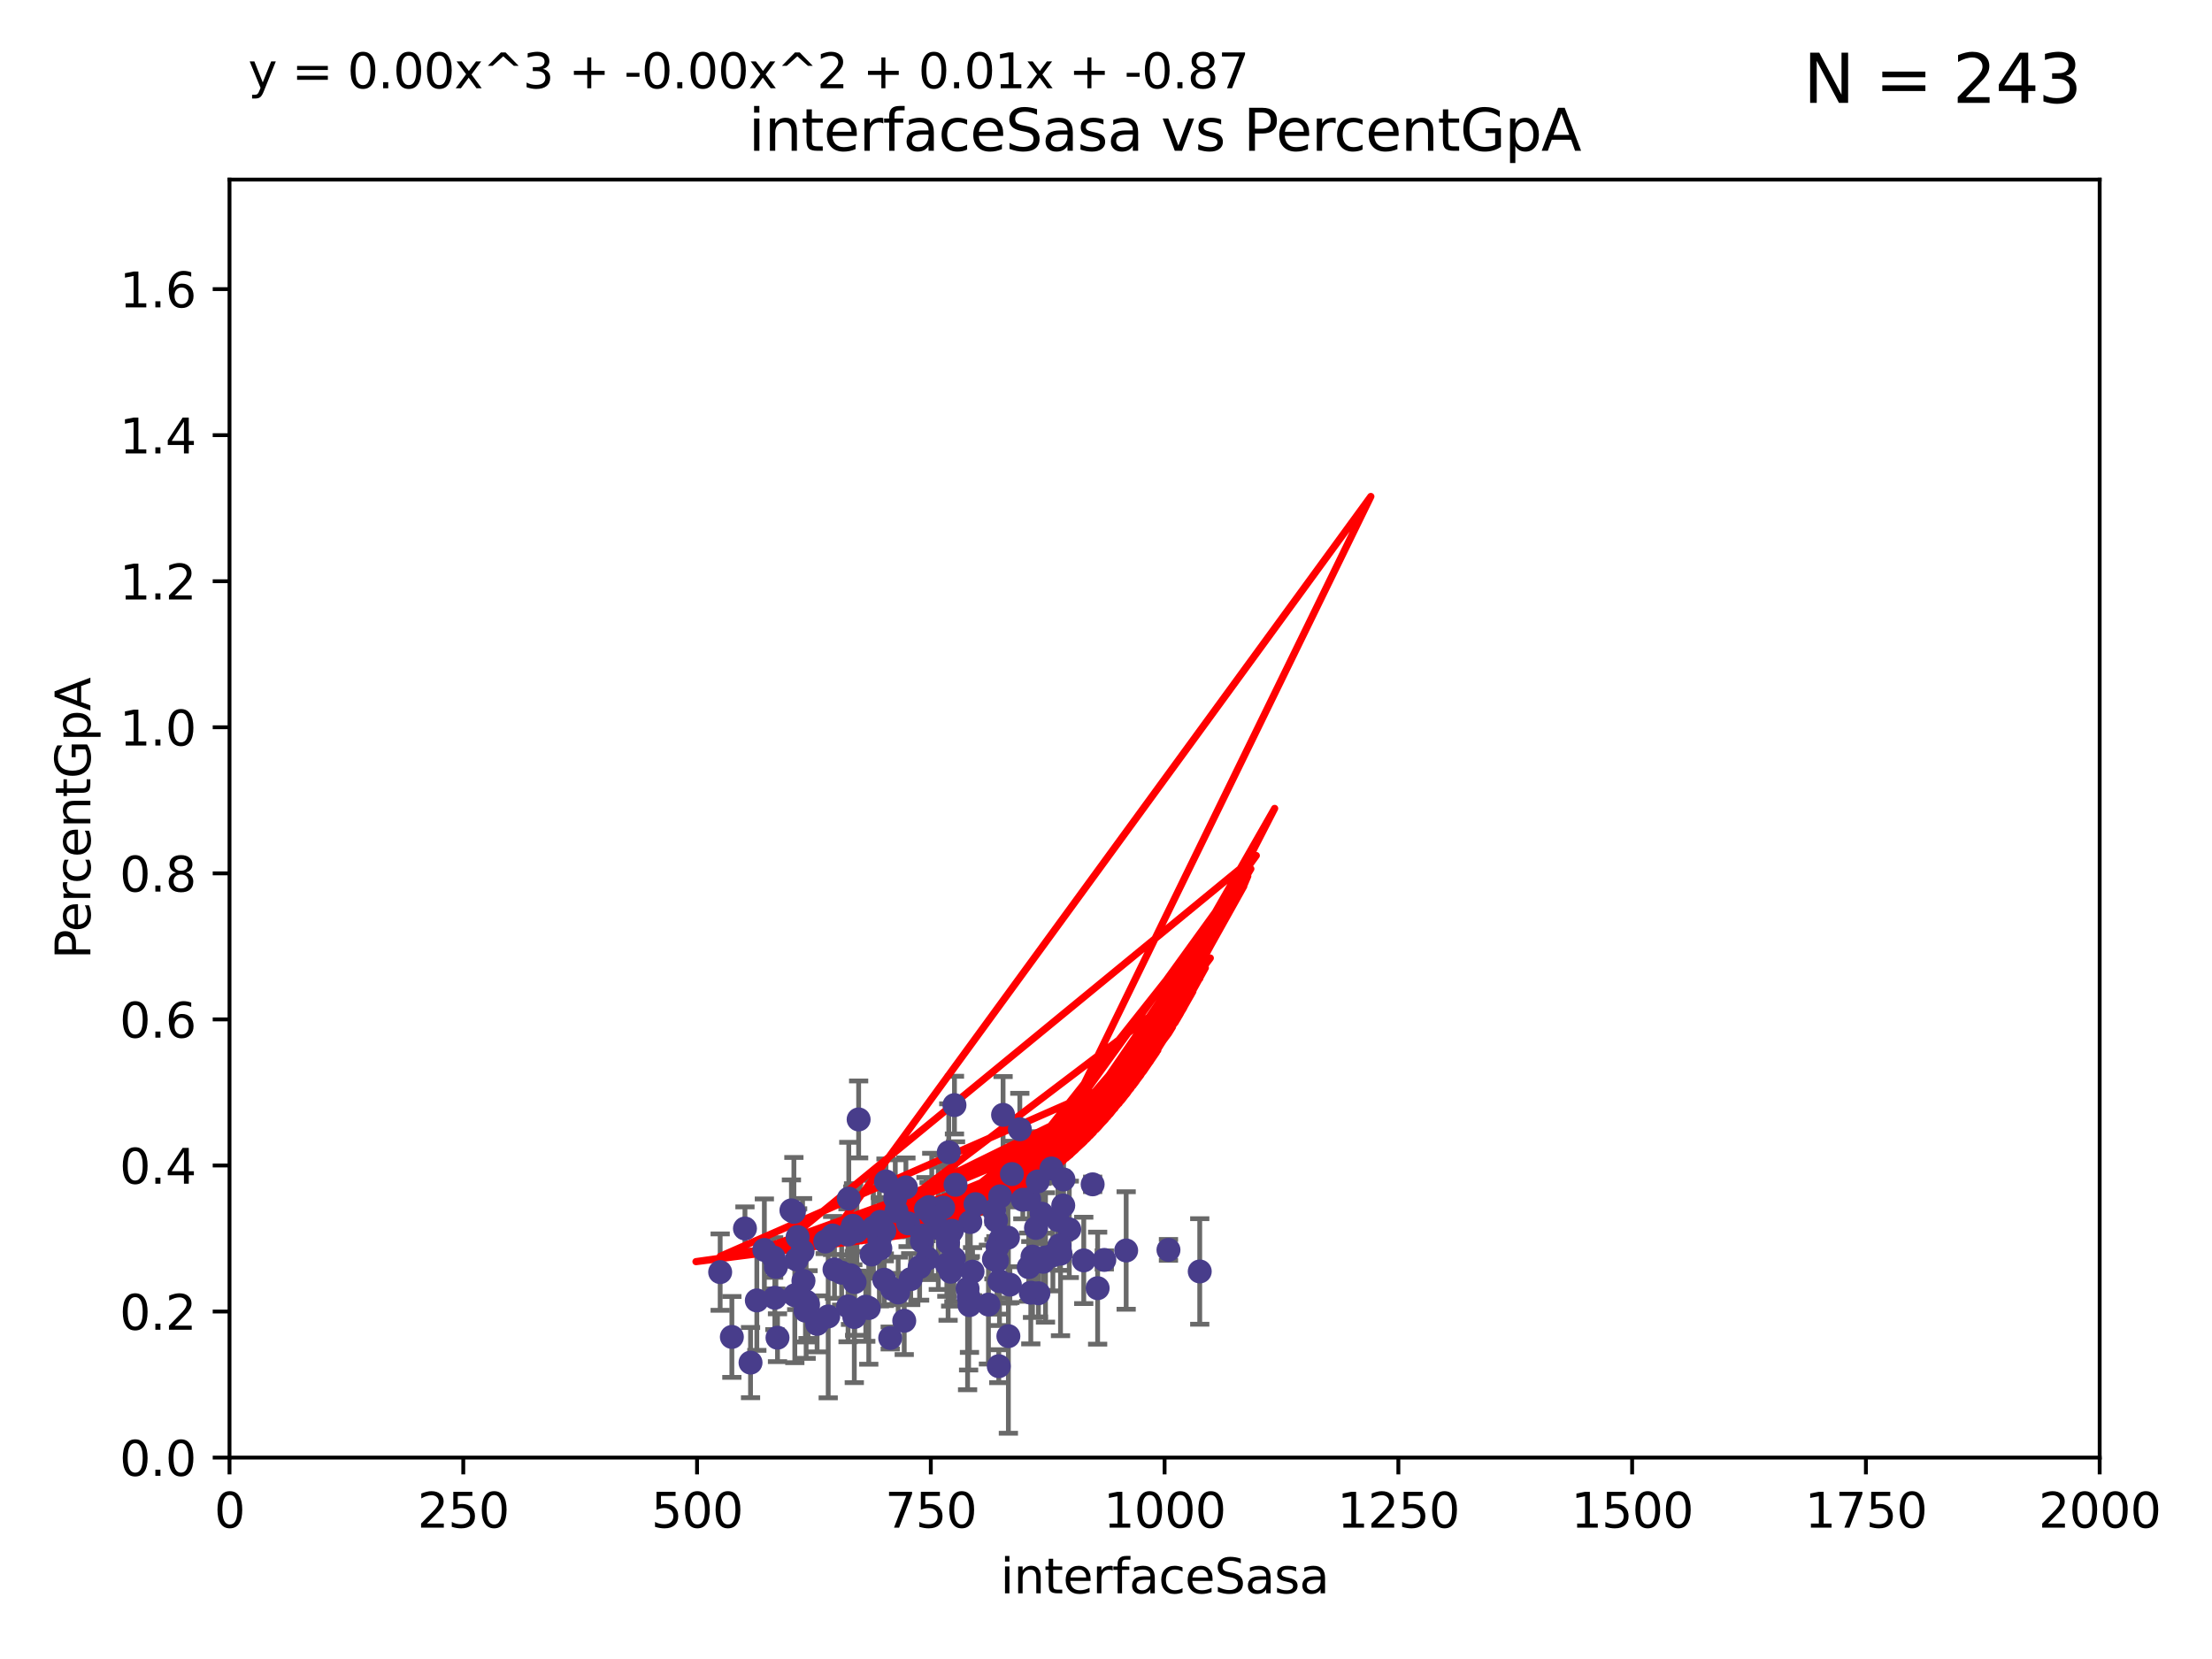 <?xml version="1.0" encoding="utf-8" standalone="no"?>
<!DOCTYPE svg PUBLIC "-//W3C//DTD SVG 1.1//EN"
  "http://www.w3.org/Graphics/SVG/1.1/DTD/svg11.dtd">
<svg xmlns:xlink="http://www.w3.org/1999/xlink" width="460.8pt" height="345.6pt" viewBox="0 0 460.8 345.6" xmlns="http://www.w3.org/2000/svg" version="1.1">
 <defs>
  <style type="text/css">*{stroke-linejoin: round; stroke-linecap: butt}</style>
 </defs>
 <g id="figure_1">
  <g id="patch_1">
   <path d="M 0 345.6 
L 460.8 345.6 
L 460.8 0 
L 0 0 
z
" style="fill: #ffffff"/>
  </g>
  <g id="axes_1">
   <g id="patch_2">
    <path d="M 47.81 303.64 
L 437.4 303.64 
L 437.4 37.411 
L 47.81 37.411 
z
" style="fill: #ffffff"/>
   </g>
   <g id="PathCollection_1">
    <defs>
     <path id="ma0c319f86e" d="M 0 1.118 
C 0.297 1.118 0.581 1 0.791 0.791 
C 1 0.581 1.118 0.297 1.118 0 
C 1.118 -0.297 1 -0.581 0.791 -0.791 
C 0.581 -1 0.297 -1.118 0 -1.118 
C -0.297 -1.118 -0.581 -1 -0.791 -0.791 
C -1 -0.581 -1.118 -0.297 -1.118 0 
C -1.118 0.297 -1 0.581 -0.791 0.791 
C -0.581 1 -0.297 1.118 0 1.118 
z
" style="stroke: #483d8b"/>
    </defs>
    <g clip-path="url(#p05784c2b7f)">
     <use xlink:href="#ma0c319f86e" x="171.91" y="258.636" style="fill: #483d8b; stroke: #483d8b"/>
     <use xlink:href="#ma0c319f86e" x="184.217" y="256.445" style="fill: #483d8b; stroke: #483d8b"/>
     <use xlink:href="#ma0c319f86e" x="222.75" y="256.095" style="fill: #483d8b; stroke: #483d8b"/>
     <use xlink:href="#ma0c319f86e" x="220.712" y="259.439" style="fill: #483d8b; stroke: #483d8b"/>
     <use xlink:href="#ma0c319f86e" x="234.601" y="260.499" style="fill: #483d8b; stroke: #483d8b"/>
     <use xlink:href="#ma0c319f86e" x="215.817" y="255.805" style="fill: #483d8b; stroke: #483d8b"/>
     <use xlink:href="#ma0c319f86e" x="243.413" y="260.375" style="fill: #483d8b; stroke: #483d8b"/>
     <use xlink:href="#ma0c319f86e" x="228.658" y="268.351" style="fill: #483d8b; stroke: #483d8b"/>
     <use xlink:href="#ma0c319f86e" x="198.716" y="262.155" style="fill: #483d8b; stroke: #483d8b"/>
     <use xlink:href="#ma0c319f86e" x="214.405" y="249.829" style="fill: #483d8b; stroke: #483d8b"/>
     <use xlink:href="#ma0c319f86e" x="192.901" y="251.883" style="fill: #483d8b; stroke: #483d8b"/>
     <use xlink:href="#ma0c319f86e" x="249.929" y="264.866" style="fill: #483d8b; stroke: #483d8b"/>
     <use xlink:href="#ma0c319f86e" x="177.658" y="255.361" style="fill: #483d8b; stroke: #483d8b"/>
     <use xlink:href="#ma0c319f86e" x="216.319" y="269.405" style="fill: #483d8b; stroke: #483d8b"/>
     <use xlink:href="#ma0c319f86e" x="176.667" y="272.162" style="fill: #483d8b; stroke: #483d8b"/>
     <use xlink:href="#ma0c319f86e" x="167.932" y="271.145" style="fill: #483d8b; stroke: #483d8b"/>
     <use xlink:href="#ma0c319f86e" x="221.534" y="245.699" style="fill: #483d8b; stroke: #483d8b"/>
     <use xlink:href="#ma0c319f86e" x="177.816" y="256.284" style="fill: #483d8b; stroke: #483d8b"/>
     <use xlink:href="#ma0c319f86e" x="192.044" y="258.569" style="fill: #483d8b; stroke: #483d8b"/>
     <use xlink:href="#ma0c319f86e" x="167.796" y="273.037" style="fill: #483d8b; stroke: #483d8b"/>
     <use xlink:href="#ma0c319f86e" x="165.965" y="262.38" style="fill: #483d8b; stroke: #483d8b"/>
     <use xlink:href="#ma0c319f86e" x="207.7" y="262.628" style="fill: #483d8b; stroke: #483d8b"/>
     <use xlink:href="#ma0c319f86e" x="205.913" y="271.767" style="fill: #483d8b; stroke: #483d8b"/>
     <use xlink:href="#ma0c319f86e" x="208.96" y="232.244" style="fill: #483d8b; stroke: #483d8b"/>
     <use xlink:href="#ma0c319f86e" x="203.216" y="250.85" style="fill: #483d8b; stroke: #483d8b"/>
     <use xlink:href="#ma0c319f86e" x="202.602" y="264.907" style="fill: #483d8b; stroke: #483d8b"/>
     <use xlink:href="#ma0c319f86e" x="180.98" y="272.487" style="fill: #483d8b; stroke: #483d8b"/>
     <use xlink:href="#ma0c319f86e" x="189.173" y="254.853" style="fill: #483d8b; stroke: #483d8b"/>
     <use xlink:href="#ma0c319f86e" x="219.335" y="261.51" style="fill: #483d8b; stroke: #483d8b"/>
     <use xlink:href="#ma0c319f86e" x="201.959" y="271.889" style="fill: #483d8b; stroke: #483d8b"/>
     <use xlink:href="#ma0c319f86e" x="207.055" y="262.324" style="fill: #483d8b; stroke: #483d8b"/>
     <use xlink:href="#ma0c319f86e" x="220.922" y="261.163" style="fill: #483d8b; stroke: #483d8b"/>
     <use xlink:href="#ma0c319f86e" x="168.33" y="271.765" style="fill: #483d8b; stroke: #483d8b"/>
     <use xlink:href="#ma0c319f86e" x="165.575" y="269.833" style="fill: #483d8b; stroke: #483d8b"/>
     <use xlink:href="#ma0c319f86e" x="157.663" y="270.903" style="fill: #483d8b; stroke: #483d8b"/>
     <use xlink:href="#ma0c319f86e" x="188.37" y="275.147" style="fill: #483d8b; stroke: #483d8b"/>
     <use xlink:href="#ma0c319f86e" x="208.21" y="266.882" style="fill: #483d8b; stroke: #483d8b"/>
     <use xlink:href="#ma0c319f86e" x="161.629" y="263.929" style="fill: #483d8b; stroke: #483d8b"/>
     <use xlink:href="#ma0c319f86e" x="230.047" y="262.465" style="fill: #483d8b; stroke: #483d8b"/>
     <use xlink:href="#ma0c319f86e" x="167.19" y="260.671" style="fill: #483d8b; stroke: #483d8b"/>
     <use xlink:href="#ma0c319f86e" x="187.108" y="269.249" style="fill: #483d8b; stroke: #483d8b"/>
     <use xlink:href="#ma0c319f86e" x="192.12" y="257.404" style="fill: #483d8b; stroke: #483d8b"/>
     <use xlink:href="#ma0c319f86e" x="215.088" y="261.776" style="fill: #483d8b; stroke: #483d8b"/>
     <use xlink:href="#ma0c319f86e" x="219.048" y="243.42" style="fill: #483d8b; stroke: #483d8b"/>
     <use xlink:href="#ma0c319f86e" x="227.619" y="246.719" style="fill: #483d8b; stroke: #483d8b"/>
     <use xlink:href="#ma0c319f86e" x="193.232" y="262.163" style="fill: #483d8b; stroke: #483d8b"/>
     <use xlink:href="#ma0c319f86e" x="194.101" y="252.998" style="fill: #483d8b; stroke: #483d8b"/>
     <use xlink:href="#ma0c319f86e" x="196.479" y="251.564" style="fill: #483d8b; stroke: #483d8b"/>
     <use xlink:href="#ma0c319f86e" x="181.952" y="255.748" style="fill: #483d8b; stroke: #483d8b"/>
     <use xlink:href="#ma0c319f86e" x="170.217" y="275.785" style="fill: #483d8b; stroke: #483d8b"/>
     <use xlink:href="#ma0c319f86e" x="186.74" y="252.296" style="fill: #483d8b; stroke: #483d8b"/>
     <use xlink:href="#ma0c319f86e" x="212.449" y="235.24" style="fill: #483d8b; stroke: #483d8b"/>
     <use xlink:href="#ma0c319f86e" x="214.736" y="269.293" style="fill: #483d8b; stroke: #483d8b"/>
     <use xlink:href="#ma0c319f86e" x="202.136" y="254.576" style="fill: #483d8b; stroke: #483d8b"/>
     <use xlink:href="#ma0c319f86e" x="186.504" y="249.617" style="fill: #483d8b; stroke: #483d8b"/>
     <use xlink:href="#ma0c319f86e" x="210.376" y="267.616" style="fill: #483d8b; stroke: #483d8b"/>
     <use xlink:href="#ma0c319f86e" x="161.159" y="261.966" style="fill: #483d8b; stroke: #483d8b"/>
     <use xlink:href="#ma0c319f86e" x="178.504" y="256.443" style="fill: #483d8b; stroke: #483d8b"/>
     <use xlink:href="#ma0c319f86e" x="161.418" y="270.346" style="fill: #483d8b; stroke: #483d8b"/>
     <use xlink:href="#ma0c319f86e" x="198.042" y="264.925" style="fill: #483d8b; stroke: #483d8b"/>
     <use xlink:href="#ma0c319f86e" x="213.074" y="249.931" style="fill: #483d8b; stroke: #483d8b"/>
     <use xlink:href="#ma0c319f86e" x="217.007" y="252.833" style="fill: #483d8b; stroke: #483d8b"/>
     <use xlink:href="#ma0c319f86e" x="178.87" y="233.199" style="fill: #483d8b; stroke: #483d8b"/>
     <use xlink:href="#ma0c319f86e" x="152.46" y="278.508" style="fill: #483d8b; stroke: #483d8b"/>
     <use xlink:href="#ma0c319f86e" x="199.053" y="246.814" style="fill: #483d8b; stroke: #483d8b"/>
     <use xlink:href="#ma0c319f86e" x="217.305" y="262.855" style="fill: #483d8b; stroke: #483d8b"/>
     <use xlink:href="#ma0c319f86e" x="184.57" y="246.117" style="fill: #483d8b; stroke: #483d8b"/>
     <use xlink:href="#ma0c319f86e" x="214.299" y="263.973" style="fill: #483d8b; stroke: #483d8b"/>
     <use xlink:href="#ma0c319f86e" x="172.531" y="274.242" style="fill: #483d8b; stroke: #483d8b"/>
     <use xlink:href="#ma0c319f86e" x="173.84" y="264.453" style="fill: #483d8b; stroke: #483d8b"/>
     <use xlink:href="#ma0c319f86e" x="210.803" y="244.581" style="fill: #483d8b; stroke: #483d8b"/>
     <use xlink:href="#ma0c319f86e" x="183.193" y="258.285" style="fill: #483d8b; stroke: #483d8b"/>
     <use xlink:href="#ma0c319f86e" x="167.369" y="266.84" style="fill: #483d8b; stroke: #483d8b"/>
     <use xlink:href="#ma0c319f86e" x="207.476" y="254.263" style="fill: #483d8b; stroke: #483d8b"/>
     <use xlink:href="#ma0c319f86e" x="208.411" y="258.177" style="fill: #483d8b; stroke: #483d8b"/>
     <use xlink:href="#ma0c319f86e" x="180.358" y="272.202" style="fill: #483d8b; stroke: #483d8b"/>
     <use xlink:href="#ma0c319f86e" x="221.493" y="251.119" style="fill: #483d8b; stroke: #483d8b"/>
     <use xlink:href="#ma0c319f86e" x="175.331" y="265.122" style="fill: #483d8b; stroke: #483d8b"/>
     <use xlink:href="#ma0c319f86e" x="197.502" y="258.826" style="fill: #483d8b; stroke: #483d8b"/>
     <use xlink:href="#ma0c319f86e" x="217.794" y="261.949" style="fill: #483d8b; stroke: #483d8b"/>
     <use xlink:href="#ma0c319f86e" x="197.648" y="240.035" style="fill: #483d8b; stroke: #483d8b"/>
     <use xlink:href="#ma0c319f86e" x="173.457" y="257.379" style="fill: #483d8b; stroke: #483d8b"/>
     <use xlink:href="#ma0c319f86e" x="207.078" y="252.169" style="fill: #483d8b; stroke: #483d8b"/>
     <use xlink:href="#ma0c319f86e" x="201.78" y="270.193" style="fill: #483d8b; stroke: #483d8b"/>
     <use xlink:href="#ma0c319f86e" x="178.03" y="267.089" style="fill: #483d8b; stroke: #483d8b"/>
     <use xlink:href="#ma0c319f86e" x="201.566" y="268.454" style="fill: #483d8b; stroke: #483d8b"/>
     <use xlink:href="#ma0c319f86e" x="189.718" y="266.468" style="fill: #483d8b; stroke: #483d8b"/>
     <use xlink:href="#ma0c319f86e" x="216.173" y="246.121" style="fill: #483d8b; stroke: #483d8b"/>
     <use xlink:href="#ma0c319f86e" x="156.35" y="283.857" style="fill: #483d8b; stroke: #483d8b"/>
     <use xlink:href="#ma0c319f86e" x="208.062" y="284.603" style="fill: #483d8b; stroke: #483d8b"/>
     <use xlink:href="#ma0c319f86e" x="183.383" y="254.524" style="fill: #483d8b; stroke: #483d8b"/>
     <use xlink:href="#ma0c319f86e" x="208.352" y="249.22" style="fill: #483d8b; stroke: #483d8b"/>
     <use xlink:href="#ma0c319f86e" x="164.868" y="252.138" style="fill: #483d8b; stroke: #483d8b"/>
     <use xlink:href="#ma0c319f86e" x="207.838" y="259.669" style="fill: #483d8b; stroke: #483d8b"/>
     <use xlink:href="#ma0c319f86e" x="209.973" y="257.818" style="fill: #483d8b; stroke: #483d8b"/>
     <use xlink:href="#ma0c319f86e" x="225.767" y="262.563" style="fill: #483d8b; stroke: #483d8b"/>
     <use xlink:href="#ma0c319f86e" x="185.848" y="268.523" style="fill: #483d8b; stroke: #483d8b"/>
     <use xlink:href="#ma0c319f86e" x="181.57" y="261.343" style="fill: #483d8b; stroke: #483d8b"/>
     <use xlink:href="#ma0c319f86e" x="197.97" y="256.788" style="fill: #483d8b; stroke: #483d8b"/>
     <use xlink:href="#ma0c319f86e" x="188.717" y="247.354" style="fill: #483d8b; stroke: #483d8b"/>
     <use xlink:href="#ma0c319f86e" x="183.389" y="260.072" style="fill: #483d8b; stroke: #483d8b"/>
     <use xlink:href="#ma0c319f86e" x="195.467" y="255.858" style="fill: #483d8b; stroke: #483d8b"/>
     <use xlink:href="#ma0c319f86e" x="184.211" y="266.59" style="fill: #483d8b; stroke: #483d8b"/>
     <use xlink:href="#ma0c319f86e" x="198.301" y="256.373" style="fill: #483d8b; stroke: #483d8b"/>
     <use xlink:href="#ma0c319f86e" x="210.064" y="278.343" style="fill: #483d8b; stroke: #483d8b"/>
     <use xlink:href="#ma0c319f86e" x="161.968" y="278.669" style="fill: #483d8b; stroke: #483d8b"/>
     <use xlink:href="#ma0c319f86e" x="155.189" y="255.917" style="fill: #483d8b; stroke: #483d8b"/>
     <use xlink:href="#ma0c319f86e" x="176.819" y="249.689" style="fill: #483d8b; stroke: #483d8b"/>
     <use xlink:href="#ma0c319f86e" x="150.025" y="265.004" style="fill: #483d8b; stroke: #483d8b"/>
     <use xlink:href="#ma0c319f86e" x="220.387" y="254.165" style="fill: #483d8b; stroke: #483d8b"/>
     <use xlink:href="#ma0c319f86e" x="177.966" y="274.36" style="fill: #483d8b; stroke: #483d8b"/>
     <use xlink:href="#ma0c319f86e" x="191.575" y="263.958" style="fill: #483d8b; stroke: #483d8b"/>
     <use xlink:href="#ma0c319f86e" x="165.382" y="252.457" style="fill: #483d8b; stroke: #483d8b"/>
     <use xlink:href="#ma0c319f86e" x="197.247" y="263.415" style="fill: #483d8b; stroke: #483d8b"/>
     <use xlink:href="#ma0c319f86e" x="198.833" y="230.215" style="fill: #483d8b; stroke: #483d8b"/>
     <use xlink:href="#ma0c319f86e" x="159.231" y="260.385" style="fill: #483d8b; stroke: #483d8b"/>
     <use xlink:href="#ma0c319f86e" x="166.16" y="257.696" style="fill: #483d8b; stroke: #483d8b"/>
     <use xlink:href="#ma0c319f86e" x="185.446" y="278.731" style="fill: #483d8b; stroke: #483d8b"/>
     <use xlink:href="#ma0c319f86e" x="177.179" y="265.651" style="fill: #483d8b; stroke: #483d8b"/>
     <use xlink:href="#ma0c319f86e" x="193.534" y="251.455" style="fill: #483d8b; stroke: #483d8b"/>
     <use xlink:href="#ma0c319f86e" x="176.649" y="257.161" style="fill: #483d8b; stroke: #483d8b"/>
    </g>
   </g>
   <g id="matplotlib.axis_1">
    <g id="xtick_1">
     <g id="line2d_1">
      <defs>
       <path id="m83a13fe536" d="M 0 0 
L 0 3.5 
" style="stroke: #000000; stroke-width: 0.8"/>
      </defs>
      <g>
       <use xlink:href="#m83a13fe536" x="47.81" y="303.64" style="stroke: #000000; stroke-width: 0.8"/>
      </g>
     </g>
     <g id="text_1">
      <!-- 0 -->
      <g transform="translate(44.629 318.238)scale(0.1 -0.1)">
       <defs>
        <path id="DejaVuSans-30" d="M 2034 4250 
Q 1547 4250 1301 3770 
Q 1056 3291 1056 2328 
Q 1056 1369 1301 889 
Q 1547 409 2034 409 
Q 2525 409 2770 889 
Q 3016 1369 3016 2328 
Q 3016 3291 2770 3770 
Q 2525 4250 2034 4250 
z
M 2034 4750 
Q 2819 4750 3233 4129 
Q 3647 3509 3647 2328 
Q 3647 1150 3233 529 
Q 2819 -91 2034 -91 
Q 1250 -91 836 529 
Q 422 1150 422 2328 
Q 422 3509 836 4129 
Q 1250 4750 2034 4750 
z
" transform="scale(0.016)"/>
       </defs>
       <use xlink:href="#DejaVuSans-30"/>
      </g>
     </g>
    </g>
    <g id="xtick_2">
     <g id="line2d_2">
      <g>
       <use xlink:href="#m83a13fe536" x="96.509" y="303.64" style="stroke: #000000; stroke-width: 0.8"/>
      </g>
     </g>
     <g id="text_2">
      <!-- 250 -->
      <g transform="translate(86.965 318.238)scale(0.1 -0.1)">
       <defs>
        <path id="DejaVuSans-32" d="M 1228 531 
L 3431 531 
L 3431 0 
L 469 0 
L 469 531 
Q 828 903 1448 1529 
Q 2069 2156 2228 2338 
Q 2531 2678 2651 2914 
Q 2772 3150 2772 3378 
Q 2772 3750 2511 3984 
Q 2250 4219 1831 4219 
Q 1534 4219 1204 4116 
Q 875 4013 500 3803 
L 500 4441 
Q 881 4594 1212 4672 
Q 1544 4750 1819 4750 
Q 2544 4750 2975 4387 
Q 3406 4025 3406 3419 
Q 3406 3131 3298 2873 
Q 3191 2616 2906 2266 
Q 2828 2175 2409 1742 
Q 1991 1309 1228 531 
z
" transform="scale(0.016)"/>
        <path id="DejaVuSans-35" d="M 691 4666 
L 3169 4666 
L 3169 4134 
L 1269 4134 
L 1269 2991 
Q 1406 3038 1543 3061 
Q 1681 3084 1819 3084 
Q 2600 3084 3056 2656 
Q 3513 2228 3513 1497 
Q 3513 744 3044 326 
Q 2575 -91 1722 -91 
Q 1428 -91 1123 -41 
Q 819 9 494 109 
L 494 744 
Q 775 591 1075 516 
Q 1375 441 1709 441 
Q 2250 441 2565 725 
Q 2881 1009 2881 1497 
Q 2881 1984 2565 2268 
Q 2250 2553 1709 2553 
Q 1456 2553 1204 2497 
Q 953 2441 691 2322 
L 691 4666 
z
" transform="scale(0.016)"/>
       </defs>
       <use xlink:href="#DejaVuSans-32"/>
       <use xlink:href="#DejaVuSans-35" x="63.623"/>
       <use xlink:href="#DejaVuSans-30" x="127.246"/>
      </g>
     </g>
    </g>
    <g id="xtick_3">
     <g id="line2d_3">
      <g>
       <use xlink:href="#m83a13fe536" x="145.208" y="303.64" style="stroke: #000000; stroke-width: 0.8"/>
      </g>
     </g>
     <g id="text_3">
      <!-- 500 -->
      <g transform="translate(135.664 318.238)scale(0.1 -0.1)">
       <use xlink:href="#DejaVuSans-35"/>
       <use xlink:href="#DejaVuSans-30" x="63.623"/>
       <use xlink:href="#DejaVuSans-30" x="127.246"/>
      </g>
     </g>
    </g>
    <g id="xtick_4">
     <g id="line2d_4">
      <g>
       <use xlink:href="#m83a13fe536" x="193.906" y="303.64" style="stroke: #000000; stroke-width: 0.8"/>
      </g>
     </g>
     <g id="text_4">
      <!-- 750 -->
      <g transform="translate(184.363 318.238)scale(0.1 -0.1)">
       <defs>
        <path id="DejaVuSans-37" d="M 525 4666 
L 3525 4666 
L 3525 4397 
L 1831 0 
L 1172 0 
L 2766 4134 
L 525 4134 
L 525 4666 
z
" transform="scale(0.016)"/>
       </defs>
       <use xlink:href="#DejaVuSans-37"/>
       <use xlink:href="#DejaVuSans-35" x="63.623"/>
       <use xlink:href="#DejaVuSans-30" x="127.246"/>
      </g>
     </g>
    </g>
    <g id="xtick_5">
     <g id="line2d_5">
      <g>
       <use xlink:href="#m83a13fe536" x="242.605" y="303.64" style="stroke: #000000; stroke-width: 0.8"/>
      </g>
     </g>
     <g id="text_5">
      <!-- 1000 -->
      <g transform="translate(229.88 318.238)scale(0.1 -0.1)">
       <defs>
        <path id="DejaVuSans-31" d="M 794 531 
L 1825 531 
L 1825 4091 
L 703 3866 
L 703 4441 
L 1819 4666 
L 2450 4666 
L 2450 531 
L 3481 531 
L 3481 0 
L 794 0 
L 794 531 
z
" transform="scale(0.016)"/>
       </defs>
       <use xlink:href="#DejaVuSans-31"/>
       <use xlink:href="#DejaVuSans-30" x="63.623"/>
       <use xlink:href="#DejaVuSans-30" x="127.246"/>
       <use xlink:href="#DejaVuSans-30" x="190.869"/>
      </g>
     </g>
    </g>
    <g id="xtick_6">
     <g id="line2d_6">
      <g>
       <use xlink:href="#m83a13fe536" x="291.304" y="303.64" style="stroke: #000000; stroke-width: 0.8"/>
      </g>
     </g>
     <g id="text_6">
      <!-- 1250 -->
      <g transform="translate(278.579 318.238)scale(0.1 -0.1)">
       <use xlink:href="#DejaVuSans-31"/>
       <use xlink:href="#DejaVuSans-32" x="63.623"/>
       <use xlink:href="#DejaVuSans-35" x="127.246"/>
       <use xlink:href="#DejaVuSans-30" x="190.869"/>
      </g>
     </g>
    </g>
    <g id="xtick_7">
     <g id="line2d_7">
      <g>
       <use xlink:href="#m83a13fe536" x="340.002" y="303.64" style="stroke: #000000; stroke-width: 0.8"/>
      </g>
     </g>
     <g id="text_7">
      <!-- 1500 -->
      <g transform="translate(327.277 318.238)scale(0.1 -0.1)">
       <use xlink:href="#DejaVuSans-31"/>
       <use xlink:href="#DejaVuSans-35" x="63.623"/>
       <use xlink:href="#DejaVuSans-30" x="127.246"/>
       <use xlink:href="#DejaVuSans-30" x="190.869"/>
      </g>
     </g>
    </g>
    <g id="xtick_8">
     <g id="line2d_8">
      <g>
       <use xlink:href="#m83a13fe536" x="388.701" y="303.64" style="stroke: #000000; stroke-width: 0.8"/>
      </g>
     </g>
     <g id="text_8">
      <!-- 1750 -->
      <g transform="translate(375.976 318.238)scale(0.1 -0.1)">
       <use xlink:href="#DejaVuSans-31"/>
       <use xlink:href="#DejaVuSans-37" x="63.623"/>
       <use xlink:href="#DejaVuSans-35" x="127.246"/>
       <use xlink:href="#DejaVuSans-30" x="190.869"/>
      </g>
     </g>
    </g>
    <g id="xtick_9">
     <g id="line2d_9">
      <g>
       <use xlink:href="#m83a13fe536" x="437.4" y="303.64" style="stroke: #000000; stroke-width: 0.8"/>
      </g>
     </g>
     <g id="text_9">
      <!-- 2000 -->
      <g transform="translate(424.675 318.238)scale(0.1 -0.1)">
       <use xlink:href="#DejaVuSans-32"/>
       <use xlink:href="#DejaVuSans-30" x="63.623"/>
       <use xlink:href="#DejaVuSans-30" x="127.246"/>
       <use xlink:href="#DejaVuSans-30" x="190.869"/>
      </g>
     </g>
    </g>
    <g id="text_10">
     <!-- interfaceSasa -->
     <g transform="translate(208.398 331.917)scale(0.1 -0.1)">
      <defs>
       <path id="DejaVuSans-69" d="M 603 3500 
L 1178 3500 
L 1178 0 
L 603 0 
L 603 3500 
z
M 603 4863 
L 1178 4863 
L 1178 4134 
L 603 4134 
L 603 4863 
z
" transform="scale(0.016)"/>
       <path id="DejaVuSans-6e" d="M 3513 2113 
L 3513 0 
L 2938 0 
L 2938 2094 
Q 2938 2591 2744 2837 
Q 2550 3084 2163 3084 
Q 1697 3084 1428 2787 
Q 1159 2491 1159 1978 
L 1159 0 
L 581 0 
L 581 3500 
L 1159 3500 
L 1159 2956 
Q 1366 3272 1645 3428 
Q 1925 3584 2291 3584 
Q 2894 3584 3203 3211 
Q 3513 2838 3513 2113 
z
" transform="scale(0.016)"/>
       <path id="DejaVuSans-74" d="M 1172 4494 
L 1172 3500 
L 2356 3500 
L 2356 3053 
L 1172 3053 
L 1172 1153 
Q 1172 725 1289 603 
Q 1406 481 1766 481 
L 2356 481 
L 2356 0 
L 1766 0 
Q 1100 0 847 248 
Q 594 497 594 1153 
L 594 3053 
L 172 3053 
L 172 3500 
L 594 3500 
L 594 4494 
L 1172 4494 
z
" transform="scale(0.016)"/>
       <path id="DejaVuSans-65" d="M 3597 1894 
L 3597 1613 
L 953 1613 
Q 991 1019 1311 708 
Q 1631 397 2203 397 
Q 2534 397 2845 478 
Q 3156 559 3463 722 
L 3463 178 
Q 3153 47 2828 -22 
Q 2503 -91 2169 -91 
Q 1331 -91 842 396 
Q 353 884 353 1716 
Q 353 2575 817 3079 
Q 1281 3584 2069 3584 
Q 2775 3584 3186 3129 
Q 3597 2675 3597 1894 
z
M 3022 2063 
Q 3016 2534 2758 2815 
Q 2500 3097 2075 3097 
Q 1594 3097 1305 2825 
Q 1016 2553 972 2059 
L 3022 2063 
z
" transform="scale(0.016)"/>
       <path id="DejaVuSans-72" d="M 2631 2963 
Q 2534 3019 2420 3045 
Q 2306 3072 2169 3072 
Q 1681 3072 1420 2755 
Q 1159 2438 1159 1844 
L 1159 0 
L 581 0 
L 581 3500 
L 1159 3500 
L 1159 2956 
Q 1341 3275 1631 3429 
Q 1922 3584 2338 3584 
Q 2397 3584 2469 3576 
Q 2541 3569 2628 3553 
L 2631 2963 
z
" transform="scale(0.016)"/>
       <path id="DejaVuSans-66" d="M 2375 4863 
L 2375 4384 
L 1825 4384 
Q 1516 4384 1395 4259 
Q 1275 4134 1275 3809 
L 1275 3500 
L 2222 3500 
L 2222 3053 
L 1275 3053 
L 1275 0 
L 697 0 
L 697 3053 
L 147 3053 
L 147 3500 
L 697 3500 
L 697 3744 
Q 697 4328 969 4595 
Q 1241 4863 1831 4863 
L 2375 4863 
z
" transform="scale(0.016)"/>
       <path id="DejaVuSans-61" d="M 2194 1759 
Q 1497 1759 1228 1600 
Q 959 1441 959 1056 
Q 959 750 1161 570 
Q 1363 391 1709 391 
Q 2188 391 2477 730 
Q 2766 1069 2766 1631 
L 2766 1759 
L 2194 1759 
z
M 3341 1997 
L 3341 0 
L 2766 0 
L 2766 531 
Q 2569 213 2275 61 
Q 1981 -91 1556 -91 
Q 1019 -91 701 211 
Q 384 513 384 1019 
Q 384 1609 779 1909 
Q 1175 2209 1959 2209 
L 2766 2209 
L 2766 2266 
Q 2766 2663 2505 2880 
Q 2244 3097 1772 3097 
Q 1472 3097 1187 3025 
Q 903 2953 641 2809 
L 641 3341 
Q 956 3463 1253 3523 
Q 1550 3584 1831 3584 
Q 2591 3584 2966 3190 
Q 3341 2797 3341 1997 
z
" transform="scale(0.016)"/>
       <path id="DejaVuSans-63" d="M 3122 3366 
L 3122 2828 
Q 2878 2963 2633 3030 
Q 2388 3097 2138 3097 
Q 1578 3097 1268 2742 
Q 959 2388 959 1747 
Q 959 1106 1268 751 
Q 1578 397 2138 397 
Q 2388 397 2633 464 
Q 2878 531 3122 666 
L 3122 134 
Q 2881 22 2623 -34 
Q 2366 -91 2075 -91 
Q 1284 -91 818 406 
Q 353 903 353 1747 
Q 353 2603 823 3093 
Q 1294 3584 2113 3584 
Q 2378 3584 2631 3529 
Q 2884 3475 3122 3366 
z
" transform="scale(0.016)"/>
       <path id="DejaVuSans-53" d="M 3425 4513 
L 3425 3897 
Q 3066 4069 2747 4153 
Q 2428 4238 2131 4238 
Q 1616 4238 1336 4038 
Q 1056 3838 1056 3469 
Q 1056 3159 1242 3001 
Q 1428 2844 1947 2747 
L 2328 2669 
Q 3034 2534 3370 2195 
Q 3706 1856 3706 1288 
Q 3706 609 3251 259 
Q 2797 -91 1919 -91 
Q 1588 -91 1214 -16 
Q 841 59 441 206 
L 441 856 
Q 825 641 1194 531 
Q 1563 422 1919 422 
Q 2459 422 2753 634 
Q 3047 847 3047 1241 
Q 3047 1584 2836 1778 
Q 2625 1972 2144 2069 
L 1759 2144 
Q 1053 2284 737 2584 
Q 422 2884 422 3419 
Q 422 4038 858 4394 
Q 1294 4750 2059 4750 
Q 2388 4750 2728 4690 
Q 3069 4631 3425 4513 
z
" transform="scale(0.016)"/>
       <path id="DejaVuSans-73" d="M 2834 3397 
L 2834 2853 
Q 2591 2978 2328 3040 
Q 2066 3103 1784 3103 
Q 1356 3103 1142 2972 
Q 928 2841 928 2578 
Q 928 2378 1081 2264 
Q 1234 2150 1697 2047 
L 1894 2003 
Q 2506 1872 2764 1633 
Q 3022 1394 3022 966 
Q 3022 478 2636 193 
Q 2250 -91 1575 -91 
Q 1294 -91 989 -36 
Q 684 19 347 128 
L 347 722 
Q 666 556 975 473 
Q 1284 391 1588 391 
Q 1994 391 2212 530 
Q 2431 669 2431 922 
Q 2431 1156 2273 1281 
Q 2116 1406 1581 1522 
L 1381 1569 
Q 847 1681 609 1914 
Q 372 2147 372 2553 
Q 372 3047 722 3315 
Q 1072 3584 1716 3584 
Q 2034 3584 2315 3537 
Q 2597 3491 2834 3397 
z
" transform="scale(0.016)"/>
      </defs>
      <use xlink:href="#DejaVuSans-69"/>
      <use xlink:href="#DejaVuSans-6e" x="27.783"/>
      <use xlink:href="#DejaVuSans-74" x="91.162"/>
      <use xlink:href="#DejaVuSans-65" x="130.371"/>
      <use xlink:href="#DejaVuSans-72" x="191.895"/>
      <use xlink:href="#DejaVuSans-66" x="233.008"/>
      <use xlink:href="#DejaVuSans-61" x="268.213"/>
      <use xlink:href="#DejaVuSans-63" x="329.492"/>
      <use xlink:href="#DejaVuSans-65" x="384.473"/>
      <use xlink:href="#DejaVuSans-53" x="445.996"/>
      <use xlink:href="#DejaVuSans-61" x="509.473"/>
      <use xlink:href="#DejaVuSans-73" x="570.752"/>
      <use xlink:href="#DejaVuSans-61" x="622.852"/>
     </g>
    </g>
   </g>
   <g id="matplotlib.axis_2">
    <g id="ytick_1">
     <g id="line2d_10">
      <defs>
       <path id="mb8e7c80412" d="M 0 0 
L -3.5 0 
" style="stroke: #000000; stroke-width: 0.8"/>
      </defs>
      <g>
       <use xlink:href="#mb8e7c80412" x="47.81" y="303.64" style="stroke: #000000; stroke-width: 0.8"/>
      </g>
     </g>
     <g id="text_11">
      <!-- 0.0 -->
      <g transform="translate(24.907 307.439)scale(0.1 -0.1)">
       <defs>
        <path id="DejaVuSans-2e" d="M 684 794 
L 1344 794 
L 1344 0 
L 684 0 
L 684 794 
z
" transform="scale(0.016)"/>
       </defs>
       <use xlink:href="#DejaVuSans-30"/>
       <use xlink:href="#DejaVuSans-2e" x="63.623"/>
       <use xlink:href="#DejaVuSans-30" x="95.41"/>
      </g>
     </g>
    </g>
    <g id="ytick_2">
     <g id="line2d_11">
      <g>
       <use xlink:href="#mb8e7c80412" x="47.81" y="273.214" style="stroke: #000000; stroke-width: 0.8"/>
      </g>
     </g>
     <g id="text_12">
      <!-- 0.2 -->
      <g transform="translate(24.907 277.013)scale(0.1 -0.1)">
       <use xlink:href="#DejaVuSans-30"/>
       <use xlink:href="#DejaVuSans-2e" x="63.623"/>
       <use xlink:href="#DejaVuSans-32" x="95.41"/>
      </g>
     </g>
    </g>
    <g id="ytick_3">
     <g id="line2d_12">
      <g>
       <use xlink:href="#mb8e7c80412" x="47.81" y="242.788" style="stroke: #000000; stroke-width: 0.8"/>
      </g>
     </g>
     <g id="text_13">
      <!-- 0.4 -->
      <g transform="translate(24.907 246.587)scale(0.1 -0.1)">
       <defs>
        <path id="DejaVuSans-34" d="M 2419 4116 
L 825 1625 
L 2419 1625 
L 2419 4116 
z
M 2253 4666 
L 3047 4666 
L 3047 1625 
L 3713 1625 
L 3713 1100 
L 3047 1100 
L 3047 0 
L 2419 0 
L 2419 1100 
L 313 1100 
L 313 1709 
L 2253 4666 
z
" transform="scale(0.016)"/>
       </defs>
       <use xlink:href="#DejaVuSans-30"/>
       <use xlink:href="#DejaVuSans-2e" x="63.623"/>
       <use xlink:href="#DejaVuSans-34" x="95.41"/>
      </g>
     </g>
    </g>
    <g id="ytick_4">
     <g id="line2d_13">
      <g>
       <use xlink:href="#mb8e7c80412" x="47.81" y="212.362" style="stroke: #000000; stroke-width: 0.8"/>
      </g>
     </g>
     <g id="text_14">
      <!-- 0.6 -->
      <g transform="translate(24.907 216.161)scale(0.1 -0.1)">
       <defs>
        <path id="DejaVuSans-36" d="M 2113 2584 
Q 1688 2584 1439 2293 
Q 1191 2003 1191 1497 
Q 1191 994 1439 701 
Q 1688 409 2113 409 
Q 2538 409 2786 701 
Q 3034 994 3034 1497 
Q 3034 2003 2786 2293 
Q 2538 2584 2113 2584 
z
M 3366 4563 
L 3366 3988 
Q 3128 4100 2886 4159 
Q 2644 4219 2406 4219 
Q 1781 4219 1451 3797 
Q 1122 3375 1075 2522 
Q 1259 2794 1537 2939 
Q 1816 3084 2150 3084 
Q 2853 3084 3261 2657 
Q 3669 2231 3669 1497 
Q 3669 778 3244 343 
Q 2819 -91 2113 -91 
Q 1303 -91 875 529 
Q 447 1150 447 2328 
Q 447 3434 972 4092 
Q 1497 4750 2381 4750 
Q 2619 4750 2861 4703 
Q 3103 4656 3366 4563 
z
" transform="scale(0.016)"/>
       </defs>
       <use xlink:href="#DejaVuSans-30"/>
       <use xlink:href="#DejaVuSans-2e" x="63.623"/>
       <use xlink:href="#DejaVuSans-36" x="95.41"/>
      </g>
     </g>
    </g>
    <g id="ytick_5">
     <g id="line2d_14">
      <g>
       <use xlink:href="#mb8e7c80412" x="47.81" y="181.935" style="stroke: #000000; stroke-width: 0.8"/>
      </g>
     </g>
     <g id="text_15">
      <!-- 0.8 -->
      <g transform="translate(24.907 185.735)scale(0.1 -0.1)">
       <defs>
        <path id="DejaVuSans-38" d="M 2034 2216 
Q 1584 2216 1326 1975 
Q 1069 1734 1069 1313 
Q 1069 891 1326 650 
Q 1584 409 2034 409 
Q 2484 409 2743 651 
Q 3003 894 3003 1313 
Q 3003 1734 2745 1975 
Q 2488 2216 2034 2216 
z
M 1403 2484 
Q 997 2584 770 2862 
Q 544 3141 544 3541 
Q 544 4100 942 4425 
Q 1341 4750 2034 4750 
Q 2731 4750 3128 4425 
Q 3525 4100 3525 3541 
Q 3525 3141 3298 2862 
Q 3072 2584 2669 2484 
Q 3125 2378 3379 2068 
Q 3634 1759 3634 1313 
Q 3634 634 3220 271 
Q 2806 -91 2034 -91 
Q 1263 -91 848 271 
Q 434 634 434 1313 
Q 434 1759 690 2068 
Q 947 2378 1403 2484 
z
M 1172 3481 
Q 1172 3119 1398 2916 
Q 1625 2713 2034 2713 
Q 2441 2713 2670 2916 
Q 2900 3119 2900 3481 
Q 2900 3844 2670 4047 
Q 2441 4250 2034 4250 
Q 1625 4250 1398 4047 
Q 1172 3844 1172 3481 
z
" transform="scale(0.016)"/>
       </defs>
       <use xlink:href="#DejaVuSans-30"/>
       <use xlink:href="#DejaVuSans-2e" x="63.623"/>
       <use xlink:href="#DejaVuSans-38" x="95.41"/>
      </g>
     </g>
    </g>
    <g id="ytick_6">
     <g id="line2d_15">
      <g>
       <use xlink:href="#mb8e7c80412" x="47.81" y="151.509" style="stroke: #000000; stroke-width: 0.8"/>
      </g>
     </g>
     <g id="text_16">
      <!-- 1.0 -->
      <g transform="translate(24.907 155.308)scale(0.1 -0.1)">
       <use xlink:href="#DejaVuSans-31"/>
       <use xlink:href="#DejaVuSans-2e" x="63.623"/>
       <use xlink:href="#DejaVuSans-30" x="95.41"/>
      </g>
     </g>
    </g>
    <g id="ytick_7">
     <g id="line2d_16">
      <g>
       <use xlink:href="#mb8e7c80412" x="47.81" y="121.083" style="stroke: #000000; stroke-width: 0.8"/>
      </g>
     </g>
     <g id="text_17">
      <!-- 1.2 -->
      <g transform="translate(24.907 124.882)scale(0.1 -0.1)">
       <use xlink:href="#DejaVuSans-31"/>
       <use xlink:href="#DejaVuSans-2e" x="63.623"/>
       <use xlink:href="#DejaVuSans-32" x="95.41"/>
      </g>
     </g>
    </g>
    <g id="ytick_8">
     <g id="line2d_17">
      <g>
       <use xlink:href="#mb8e7c80412" x="47.81" y="90.657" style="stroke: #000000; stroke-width: 0.8"/>
      </g>
     </g>
     <g id="text_18">
      <!-- 1.4 -->
      <g transform="translate(24.907 94.456)scale(0.1 -0.1)">
       <use xlink:href="#DejaVuSans-31"/>
       <use xlink:href="#DejaVuSans-2e" x="63.623"/>
       <use xlink:href="#DejaVuSans-34" x="95.41"/>
      </g>
     </g>
    </g>
    <g id="ytick_9">
     <g id="line2d_18">
      <g>
       <use xlink:href="#mb8e7c80412" x="47.81" y="60.231" style="stroke: #000000; stroke-width: 0.8"/>
      </g>
     </g>
     <g id="text_19">
      <!-- 1.6 -->
      <g transform="translate(24.907 64.03)scale(0.1 -0.1)">
       <use xlink:href="#DejaVuSans-31"/>
       <use xlink:href="#DejaVuSans-2e" x="63.623"/>
       <use xlink:href="#DejaVuSans-36" x="95.41"/>
      </g>
     </g>
    </g>
    <g id="text_20">
     <!-- PercentGpA -->
     <g transform="translate(18.827 199.802)rotate(-90)scale(0.1 -0.1)">
      <defs>
       <path id="DejaVuSans-50" d="M 1259 4147 
L 1259 2394 
L 2053 2394 
Q 2494 2394 2734 2622 
Q 2975 2850 2975 3272 
Q 2975 3691 2734 3919 
Q 2494 4147 2053 4147 
L 1259 4147 
z
M 628 4666 
L 2053 4666 
Q 2838 4666 3239 4311 
Q 3641 3956 3641 3272 
Q 3641 2581 3239 2228 
Q 2838 1875 2053 1875 
L 1259 1875 
L 1259 0 
L 628 0 
L 628 4666 
z
" transform="scale(0.016)"/>
       <path id="DejaVuSans-47" d="M 3809 666 
L 3809 1919 
L 2778 1919 
L 2778 2438 
L 4434 2438 
L 4434 434 
Q 4069 175 3628 42 
Q 3188 -91 2688 -91 
Q 1594 -91 976 548 
Q 359 1188 359 2328 
Q 359 3472 976 4111 
Q 1594 4750 2688 4750 
Q 3144 4750 3555 4637 
Q 3966 4525 4313 4306 
L 4313 3634 
Q 3963 3931 3569 4081 
Q 3175 4231 2741 4231 
Q 1884 4231 1454 3753 
Q 1025 3275 1025 2328 
Q 1025 1384 1454 906 
Q 1884 428 2741 428 
Q 3075 428 3337 486 
Q 3600 544 3809 666 
z
" transform="scale(0.016)"/>
       <path id="DejaVuSans-70" d="M 1159 525 
L 1159 -1331 
L 581 -1331 
L 581 3500 
L 1159 3500 
L 1159 2969 
Q 1341 3281 1617 3432 
Q 1894 3584 2278 3584 
Q 2916 3584 3314 3078 
Q 3713 2572 3713 1747 
Q 3713 922 3314 415 
Q 2916 -91 2278 -91 
Q 1894 -91 1617 61 
Q 1341 213 1159 525 
z
M 3116 1747 
Q 3116 2381 2855 2742 
Q 2594 3103 2138 3103 
Q 1681 3103 1420 2742 
Q 1159 2381 1159 1747 
Q 1159 1113 1420 752 
Q 1681 391 2138 391 
Q 2594 391 2855 752 
Q 3116 1113 3116 1747 
z
" transform="scale(0.016)"/>
       <path id="DejaVuSans-41" d="M 2188 4044 
L 1331 1722 
L 3047 1722 
L 2188 4044 
z
M 1831 4666 
L 2547 4666 
L 4325 0 
L 3669 0 
L 3244 1197 
L 1141 1197 
L 716 0 
L 50 0 
L 1831 4666 
z
" transform="scale(0.016)"/>
      </defs>
      <use xlink:href="#DejaVuSans-50"/>
      <use xlink:href="#DejaVuSans-65" x="56.678"/>
      <use xlink:href="#DejaVuSans-72" x="118.201"/>
      <use xlink:href="#DejaVuSans-63" x="157.064"/>
      <use xlink:href="#DejaVuSans-65" x="212.045"/>
      <use xlink:href="#DejaVuSans-6e" x="273.568"/>
      <use xlink:href="#DejaVuSans-74" x="336.947"/>
      <use xlink:href="#DejaVuSans-47" x="376.156"/>
      <use xlink:href="#DejaVuSans-70" x="453.646"/>
      <use xlink:href="#DejaVuSans-41" x="517.123"/>
     </g>
    </g>
   </g>
   <g id="LineCollection_1">
    <path d="M 171.91 261.145 
L 171.91 256.128 
" clip-path="url(#p05784c2b7f)" style="fill: none; stroke: #696969"/>
    <path d="M 184.217 262.662 
L 184.217 250.229 
" clip-path="url(#p05784c2b7f)" style="fill: none; stroke: #696969"/>
    <path d="M 222.75 266.144 
L 222.75 246.046 
" clip-path="url(#p05784c2b7f)" style="fill: none; stroke: #696969"/>
    <path d="M 220.712 264.64 
L 220.712 254.238 
" clip-path="url(#p05784c2b7f)" style="fill: none; stroke: #696969"/>
    <path d="M 234.601 272.736 
L 234.601 248.263 
" clip-path="url(#p05784c2b7f)" style="fill: none; stroke: #696969"/>
    <path d="M 215.817 268.132 
L 215.817 243.478 
" clip-path="url(#p05784c2b7f)" style="fill: none; stroke: #696969"/>
    <path d="M 243.413 262.541 
L 243.413 258.208 
" clip-path="url(#p05784c2b7f)" style="fill: none; stroke: #696969"/>
    <path d="M 228.658 280.017 
L 228.658 256.685 
" clip-path="url(#p05784c2b7f)" style="fill: none; stroke: #696969"/>
    <path d="M 198.716 271.178 
L 198.716 253.133 
" clip-path="url(#p05784c2b7f)" style="fill: none; stroke: #696969"/>
    <path d="M 214.405 263.906 
L 214.405 235.751 
" clip-path="url(#p05784c2b7f)" style="fill: none; stroke: #696969"/>
    <path d="M 192.901 258.471 
L 192.901 245.295 
" clip-path="url(#p05784c2b7f)" style="fill: none; stroke: #696969"/>
    <path d="M 249.929 275.856 
L 249.929 253.875 
" clip-path="url(#p05784c2b7f)" style="fill: none; stroke: #696969"/>
    <path d="M 177.658 263.47 
L 177.658 247.252 
" clip-path="url(#p05784c2b7f)" style="fill: none; stroke: #696969"/>
    <path d="M 216.319 274.335 
L 216.319 264.475 
" clip-path="url(#p05784c2b7f)" style="fill: none; stroke: #696969"/>
    <path d="M 176.667 279.517 
L 176.667 264.807 
" clip-path="url(#p05784c2b7f)" style="fill: none; stroke: #696969"/>
    <path d="M 167.932 282.968 
L 167.932 259.322 
" clip-path="url(#p05784c2b7f)" style="fill: none; stroke: #696969"/>
    <path d="M 221.534 258.144 
L 221.534 233.254 
" clip-path="url(#p05784c2b7f)" style="fill: none; stroke: #696969"/>
    <path d="M 177.816 265.98 
L 177.816 246.588 
" clip-path="url(#p05784c2b7f)" style="fill: none; stroke: #696969"/>
    <path d="M 192.044 264.594 
L 192.044 252.543 
" clip-path="url(#p05784c2b7f)" style="fill: none; stroke: #696969"/>
    <path d="M 167.796 279.559 
L 167.796 266.516 
" clip-path="url(#p05784c2b7f)" style="fill: none; stroke: #696969"/>
    <path d="M 165.965 272.81 
L 165.965 251.95 
" clip-path="url(#p05784c2b7f)" style="fill: none; stroke: #696969"/>
    <path d="M 207.7 273.758 
L 207.7 251.498 
" clip-path="url(#p05784c2b7f)" style="fill: none; stroke: #696969"/>
    <path d="M 205.913 284.146 
L 205.913 259.388 
" clip-path="url(#p05784c2b7f)" style="fill: none; stroke: #696969"/>
    <path d="M 208.96 240.221 
L 208.96 224.266 
" clip-path="url(#p05784c2b7f)" style="fill: none; stroke: #696969"/>
    <path d="M 203.216 252.799 
L 203.216 248.901 
" clip-path="url(#p05784c2b7f)" style="fill: none; stroke: #696969"/>
    <path d="M 202.602 269.91 
L 202.602 259.903 
" clip-path="url(#p05784c2b7f)" style="fill: none; stroke: #696969"/>
    <path d="M 180.98 284.191 
L 180.98 260.784 
" clip-path="url(#p05784c2b7f)" style="fill: none; stroke: #696969"/>
    <path d="M 189.173 259.694 
L 189.173 250.012 
" clip-path="url(#p05784c2b7f)" style="fill: none; stroke: #696969"/>
    <path d="M 219.335 268.919 
L 219.335 254.102 
" clip-path="url(#p05784c2b7f)" style="fill: none; stroke: #696969"/>
    <path d="M 201.959 281.729 
L 201.959 262.05 
" clip-path="url(#p05784c2b7f)" style="fill: none; stroke: #696969"/>
    <path d="M 207.055 266.417 
L 207.055 258.231 
" clip-path="url(#p05784c2b7f)" style="fill: none; stroke: #696969"/>
    <path d="M 220.922 278.251 
L 220.922 244.076 
" clip-path="url(#p05784c2b7f)" style="fill: none; stroke: #696969"/>
    <path d="M 168.33 278.821 
L 168.33 264.709 
" clip-path="url(#p05784c2b7f)" style="fill: none; stroke: #696969"/>
    <path d="M 165.575 283.87 
L 165.575 255.796 
" clip-path="url(#p05784c2b7f)" style="fill: none; stroke: #696969"/>
    <path d="M 157.663 281.302 
L 157.663 260.504 
" clip-path="url(#p05784c2b7f)" style="fill: none; stroke: #696969"/>
    <path d="M 188.37 282.176 
L 188.37 268.118 
" clip-path="url(#p05784c2b7f)" style="fill: none; stroke: #696969"/>
    <path d="M 208.21 276.129 
L 208.21 257.634 
" clip-path="url(#p05784c2b7f)" style="fill: none; stroke: #696969"/>
    <path d="M 161.629 268.498 
L 161.629 259.361 
" clip-path="url(#p05784c2b7f)" style="fill: none; stroke: #696969"/>
    <path d="M 230.047 264.353 
L 230.047 260.577 
" clip-path="url(#p05784c2b7f)" style="fill: none; stroke: #696969"/>
    <path d="M 167.19 271.667 
L 167.19 249.674 
" clip-path="url(#p05784c2b7f)" style="fill: none; stroke: #696969"/>
    <path d="M 187.108 276.612 
L 187.108 261.886 
" clip-path="url(#p05784c2b7f)" style="fill: none; stroke: #696969"/>
    <path d="M 192.12 262.367 
L 192.12 252.44 
" clip-path="url(#p05784c2b7f)" style="fill: none; stroke: #696969"/>
    <path d="M 215.088 274.443 
L 215.088 249.11 
" clip-path="url(#p05784c2b7f)" style="fill: none; stroke: #696969"/>
    <path d="M 219.048 246.402 
L 219.048 240.437 
" clip-path="url(#p05784c2b7f)" style="fill: none; stroke: #696969"/>
    <path d="M 227.619 248.232 
L 227.619 245.205 
" clip-path="url(#p05784c2b7f)" style="fill: none; stroke: #696969"/>
    <path d="M 193.232 266.557 
L 193.232 257.768 
" clip-path="url(#p05784c2b7f)" style="fill: none; stroke: #696969"/>
    <path d="M 194.101 265.743 
L 194.101 240.254 
" clip-path="url(#p05784c2b7f)" style="fill: none; stroke: #696969"/>
    <path d="M 196.479 262.436 
L 196.479 240.691 
" clip-path="url(#p05784c2b7f)" style="fill: none; stroke: #696969"/>
    <path d="M 181.952 265.61 
L 181.952 245.886 
" clip-path="url(#p05784c2b7f)" style="fill: none; stroke: #696969"/>
    <path d="M 170.217 281.62 
L 170.217 269.95 
" clip-path="url(#p05784c2b7f)" style="fill: none; stroke: #696969"/>
    <path d="M 186.74 257.573 
L 186.74 247.019 
" clip-path="url(#p05784c2b7f)" style="fill: none; stroke: #696969"/>
    <path d="M 212.449 242.723 
L 212.449 227.758 
" clip-path="url(#p05784c2b7f)" style="fill: none; stroke: #696969"/>
    <path d="M 214.736 279.958 
L 214.736 258.629 
" clip-path="url(#p05784c2b7f)" style="fill: none; stroke: #696969"/>
    <path d="M 202.136 261.763 
L 202.136 247.389 
" clip-path="url(#p05784c2b7f)" style="fill: none; stroke: #696969"/>
    <path d="M 186.504 257.631 
L 186.504 241.603 
" clip-path="url(#p05784c2b7f)" style="fill: none; stroke: #696969"/>
    <path d="M 210.376 271.347 
L 210.376 263.885 
" clip-path="url(#p05784c2b7f)" style="fill: none; stroke: #696969"/>
    <path d="M 161.159 266.094 
L 161.159 257.837 
" clip-path="url(#p05784c2b7f)" style="fill: none; stroke: #696969"/>
    <path d="M 178.504 264.789 
L 178.504 248.096 
" clip-path="url(#p05784c2b7f)" style="fill: none; stroke: #696969"/>
    <path d="M 161.418 276.982 
L 161.418 263.711 
" clip-path="url(#p05784c2b7f)" style="fill: none; stroke: #696969"/>
    <path d="M 198.042 272.08 
L 198.042 257.769 
" clip-path="url(#p05784c2b7f)" style="fill: none; stroke: #696969"/>
    <path d="M 213.074 253.902 
L 213.074 245.96 
" clip-path="url(#p05784c2b7f)" style="fill: none; stroke: #696969"/>
    <path d="M 217.007 259.146 
L 217.007 246.52 
" clip-path="url(#p05784c2b7f)" style="fill: none; stroke: #696969"/>
    <path d="M 178.87 241.213 
L 178.87 225.186 
" clip-path="url(#p05784c2b7f)" style="fill: none; stroke: #696969"/>
    <path d="M 152.46 286.929 
L 152.46 270.087 
" clip-path="url(#p05784c2b7f)" style="fill: none; stroke: #696969"/>
    <path d="M 199.053 255.778 
L 199.053 237.85 
" clip-path="url(#p05784c2b7f)" style="fill: none; stroke: #696969"/>
    <path d="M 217.305 268.815 
L 217.305 256.895 
" clip-path="url(#p05784c2b7f)" style="fill: none; stroke: #696969"/>
    <path d="M 184.57 250.8 
L 184.57 241.435 
" clip-path="url(#p05784c2b7f)" style="fill: none; stroke: #696969"/>
    <path d="M 214.299 271.083 
L 214.299 256.863 
" clip-path="url(#p05784c2b7f)" style="fill: none; stroke: #696969"/>
    <path d="M 172.531 291.199 
L 172.531 257.286 
" clip-path="url(#p05784c2b7f)" style="fill: none; stroke: #696969"/>
    <path d="M 173.84 270.46 
L 173.84 258.445 
" clip-path="url(#p05784c2b7f)" style="fill: none; stroke: #696969"/>
    <path d="M 210.803 251.421 
L 210.803 237.741 
" clip-path="url(#p05784c2b7f)" style="fill: none; stroke: #696969"/>
    <path d="M 183.193 272.036 
L 183.193 244.534 
" clip-path="url(#p05784c2b7f)" style="fill: none; stroke: #696969"/>
    <path d="M 167.369 273.046 
L 167.369 260.634 
" clip-path="url(#p05784c2b7f)" style="fill: none; stroke: #696969"/>
    <path d="M 207.476 257.596 
L 207.476 250.93 
" clip-path="url(#p05784c2b7f)" style="fill: none; stroke: #696969"/>
    <path d="M 208.411 262.207 
L 208.411 254.148 
" clip-path="url(#p05784c2b7f)" style="fill: none; stroke: #696969"/>
    <path d="M 180.358 279.418 
L 180.358 264.986 
" clip-path="url(#p05784c2b7f)" style="fill: none; stroke: #696969"/>
    <path d="M 221.493 261.626 
L 221.493 240.612 
" clip-path="url(#p05784c2b7f)" style="fill: none; stroke: #696969"/>
    <path d="M 175.331 271.862 
L 175.331 258.381 
" clip-path="url(#p05784c2b7f)" style="fill: none; stroke: #696969"/>
    <path d="M 197.502 275.035 
L 197.502 242.616 
" clip-path="url(#p05784c2b7f)" style="fill: none; stroke: #696969"/>
    <path d="M 217.794 275.425 
L 217.794 248.473 
" clip-path="url(#p05784c2b7f)" style="fill: none; stroke: #696969"/>
    <path d="M 197.648 250.126 
L 197.648 229.944 
" clip-path="url(#p05784c2b7f)" style="fill: none; stroke: #696969"/>
    <path d="M 173.457 261.343 
L 173.457 253.415 
" clip-path="url(#p05784c2b7f)" style="fill: none; stroke: #696969"/>
    <path d="M 207.078 254.917 
L 207.078 249.422 
" clip-path="url(#p05784c2b7f)" style="fill: none; stroke: #696969"/>
    <path d="M 201.78 285.397 
L 201.78 254.989 
" clip-path="url(#p05784c2b7f)" style="fill: none; stroke: #696969"/>
    <path d="M 178.03 278.173 
L 178.03 256.006 
" clip-path="url(#p05784c2b7f)" style="fill: none; stroke: #696969"/>
    <path d="M 201.566 289.506 
L 201.566 247.401 
" clip-path="url(#p05784c2b7f)" style="fill: none; stroke: #696969"/>
    <path d="M 189.718 271.779 
L 189.718 261.156 
" clip-path="url(#p05784c2b7f)" style="fill: none; stroke: #696969"/>
    <path d="M 216.173 253.251 
L 216.173 238.99 
" clip-path="url(#p05784c2b7f)" style="fill: none; stroke: #696969"/>
    <path d="M 156.35 291.171 
L 156.35 276.543 
" clip-path="url(#p05784c2b7f)" style="fill: none; stroke: #696969"/>
    <path d="M 208.062 288.032 
L 208.062 281.174 
" clip-path="url(#p05784c2b7f)" style="fill: none; stroke: #696969"/>
    <path d="M 183.383 259.559 
L 183.383 249.49 
" clip-path="url(#p05784c2b7f)" style="fill: none; stroke: #696969"/>
    <path d="M 208.352 250.412 
L 208.352 248.028 
" clip-path="url(#p05784c2b7f)" style="fill: none; stroke: #696969"/>
    <path d="M 164.868 258.477 
L 164.868 245.798 
" clip-path="url(#p05784c2b7f)" style="fill: none; stroke: #696969"/>
    <path d="M 207.838 270.408 
L 207.838 248.93 
" clip-path="url(#p05784c2b7f)" style="fill: none; stroke: #696969"/>
    <path d="M 209.973 271.462 
L 209.973 244.174 
" clip-path="url(#p05784c2b7f)" style="fill: none; stroke: #696969"/>
    <path d="M 225.767 271.555 
L 225.767 253.571 
" clip-path="url(#p05784c2b7f)" style="fill: none; stroke: #696969"/>
    <path d="M 185.848 271.773 
L 185.848 265.273 
" clip-path="url(#p05784c2b7f)" style="fill: none; stroke: #696969"/>
    <path d="M 181.57 266.259 
L 181.57 256.428 
" clip-path="url(#p05784c2b7f)" style="fill: none; stroke: #696969"/>
    <path d="M 197.97 259.534 
L 197.97 254.043 
" clip-path="url(#p05784c2b7f)" style="fill: none; stroke: #696969"/>
    <path d="M 188.717 253.484 
L 188.717 241.224 
" clip-path="url(#p05784c2b7f)" style="fill: none; stroke: #696969"/>
    <path d="M 183.389 265.352 
L 183.389 254.792 
" clip-path="url(#p05784c2b7f)" style="fill: none; stroke: #696969"/>
    <path d="M 195.467 268.621 
L 195.467 243.095 
" clip-path="url(#p05784c2b7f)" style="fill: none; stroke: #696969"/>
    <path d="M 184.211 271.972 
L 184.211 261.207 
" clip-path="url(#p05784c2b7f)" style="fill: none; stroke: #696969"/>
    <path d="M 198.301 263.942 
L 198.301 248.803 
" clip-path="url(#p05784c2b7f)" style="fill: none; stroke: #696969"/>
    <path d="M 210.064 298.57 
L 210.064 258.116 
" clip-path="url(#p05784c2b7f)" style="fill: none; stroke: #696969"/>
    <path d="M 161.968 283.648 
L 161.968 273.69 
" clip-path="url(#p05784c2b7f)" style="fill: none; stroke: #696969"/>
    <path d="M 155.189 260.417 
L 155.189 251.416 
" clip-path="url(#p05784c2b7f)" style="fill: none; stroke: #696969"/>
    <path d="M 176.819 261.416 
L 176.819 237.963 
" clip-path="url(#p05784c2b7f)" style="fill: none; stroke: #696969"/>
    <path d="M 150.025 272.959 
L 150.025 257.049 
" clip-path="url(#p05784c2b7f)" style="fill: none; stroke: #696969"/>
    <path d="M 220.387 262.112 
L 220.387 246.218 
" clip-path="url(#p05784c2b7f)" style="fill: none; stroke: #696969"/>
    <path d="M 177.966 288.023 
L 177.966 260.698 
" clip-path="url(#p05784c2b7f)" style="fill: none; stroke: #696969"/>
    <path d="M 191.575 270.851 
L 191.575 257.065 
" clip-path="url(#p05784c2b7f)" style="fill: none; stroke: #696969"/>
    <path d="M 165.382 263.792 
L 165.382 241.122 
" clip-path="url(#p05784c2b7f)" style="fill: none; stroke: #696969"/>
    <path d="M 197.247 270.05 
L 197.247 256.779 
" clip-path="url(#p05784c2b7f)" style="fill: none; stroke: #696969"/>
    <path d="M 198.833 236.225 
L 198.833 224.205 
" clip-path="url(#p05784c2b7f)" style="fill: none; stroke: #696969"/>
    <path d="M 159.231 271.014 
L 159.231 249.756 
" clip-path="url(#p05784c2b7f)" style="fill: none; stroke: #696969"/>
    <path d="M 166.16 263.595 
L 166.16 251.797 
" clip-path="url(#p05784c2b7f)" style="fill: none; stroke: #696969"/>
    <path d="M 185.446 281.023 
L 185.446 276.439 
" clip-path="url(#p05784c2b7f)" style="fill: none; stroke: #696969"/>
    <path d="M 177.179 275.902 
L 177.179 255.401 
" clip-path="url(#p05784c2b7f)" style="fill: none; stroke: #696969"/>
    <path d="M 193.534 256.547 
L 193.534 246.364 
" clip-path="url(#p05784c2b7f)" style="fill: none; stroke: #696969"/>
    <path d="M 176.649 262.498 
L 176.649 251.825 
" clip-path="url(#p05784c2b7f)" style="fill: none; stroke: #696969"/>
   </g>
   <g id="line2d_19">
    <defs>
     <path id="m6fd9712840" d="M 2 0 
L -2 -0 
" style="stroke: #696969"/>
    </defs>
    <g clip-path="url(#p05784c2b7f)">
     <use xlink:href="#m6fd9712840" x="171.91" y="261.145" style="fill: #696969; stroke: #696969"/>
     <use xlink:href="#m6fd9712840" x="184.217" y="262.662" style="fill: #696969; stroke: #696969"/>
     <use xlink:href="#m6fd9712840" x="222.75" y="266.144" style="fill: #696969; stroke: #696969"/>
     <use xlink:href="#m6fd9712840" x="220.712" y="264.64" style="fill: #696969; stroke: #696969"/>
     <use xlink:href="#m6fd9712840" x="234.601" y="272.736" style="fill: #696969; stroke: #696969"/>
     <use xlink:href="#m6fd9712840" x="215.817" y="268.132" style="fill: #696969; stroke: #696969"/>
     <use xlink:href="#m6fd9712840" x="243.413" y="262.541" style="fill: #696969; stroke: #696969"/>
     <use xlink:href="#m6fd9712840" x="228.658" y="280.017" style="fill: #696969; stroke: #696969"/>
     <use xlink:href="#m6fd9712840" x="198.716" y="271.178" style="fill: #696969; stroke: #696969"/>
     <use xlink:href="#m6fd9712840" x="214.405" y="263.906" style="fill: #696969; stroke: #696969"/>
     <use xlink:href="#m6fd9712840" x="192.901" y="258.471" style="fill: #696969; stroke: #696969"/>
     <use xlink:href="#m6fd9712840" x="249.929" y="275.856" style="fill: #696969; stroke: #696969"/>
     <use xlink:href="#m6fd9712840" x="177.658" y="263.47" style="fill: #696969; stroke: #696969"/>
     <use xlink:href="#m6fd9712840" x="216.319" y="274.335" style="fill: #696969; stroke: #696969"/>
     <use xlink:href="#m6fd9712840" x="176.667" y="279.517" style="fill: #696969; stroke: #696969"/>
     <use xlink:href="#m6fd9712840" x="167.932" y="282.968" style="fill: #696969; stroke: #696969"/>
     <use xlink:href="#m6fd9712840" x="221.534" y="258.144" style="fill: #696969; stroke: #696969"/>
     <use xlink:href="#m6fd9712840" x="177.816" y="265.98" style="fill: #696969; stroke: #696969"/>
     <use xlink:href="#m6fd9712840" x="192.044" y="264.594" style="fill: #696969; stroke: #696969"/>
     <use xlink:href="#m6fd9712840" x="167.796" y="279.559" style="fill: #696969; stroke: #696969"/>
     <use xlink:href="#m6fd9712840" x="165.965" y="272.81" style="fill: #696969; stroke: #696969"/>
     <use xlink:href="#m6fd9712840" x="207.7" y="273.758" style="fill: #696969; stroke: #696969"/>
     <use xlink:href="#m6fd9712840" x="205.913" y="284.146" style="fill: #696969; stroke: #696969"/>
     <use xlink:href="#m6fd9712840" x="208.96" y="240.221" style="fill: #696969; stroke: #696969"/>
     <use xlink:href="#m6fd9712840" x="203.216" y="252.799" style="fill: #696969; stroke: #696969"/>
     <use xlink:href="#m6fd9712840" x="202.602" y="269.91" style="fill: #696969; stroke: #696969"/>
     <use xlink:href="#m6fd9712840" x="180.98" y="284.191" style="fill: #696969; stroke: #696969"/>
     <use xlink:href="#m6fd9712840" x="189.173" y="259.694" style="fill: #696969; stroke: #696969"/>
     <use xlink:href="#m6fd9712840" x="219.335" y="268.919" style="fill: #696969; stroke: #696969"/>
     <use xlink:href="#m6fd9712840" x="201.959" y="281.729" style="fill: #696969; stroke: #696969"/>
     <use xlink:href="#m6fd9712840" x="207.055" y="266.417" style="fill: #696969; stroke: #696969"/>
     <use xlink:href="#m6fd9712840" x="220.922" y="278.251" style="fill: #696969; stroke: #696969"/>
     <use xlink:href="#m6fd9712840" x="168.33" y="278.821" style="fill: #696969; stroke: #696969"/>
     <use xlink:href="#m6fd9712840" x="165.575" y="283.87" style="fill: #696969; stroke: #696969"/>
     <use xlink:href="#m6fd9712840" x="157.663" y="281.302" style="fill: #696969; stroke: #696969"/>
     <use xlink:href="#m6fd9712840" x="188.37" y="282.176" style="fill: #696969; stroke: #696969"/>
     <use xlink:href="#m6fd9712840" x="208.21" y="276.129" style="fill: #696969; stroke: #696969"/>
     <use xlink:href="#m6fd9712840" x="161.629" y="268.498" style="fill: #696969; stroke: #696969"/>
     <use xlink:href="#m6fd9712840" x="230.047" y="264.353" style="fill: #696969; stroke: #696969"/>
     <use xlink:href="#m6fd9712840" x="167.19" y="271.667" style="fill: #696969; stroke: #696969"/>
     <use xlink:href="#m6fd9712840" x="187.108" y="276.612" style="fill: #696969; stroke: #696969"/>
     <use xlink:href="#m6fd9712840" x="192.12" y="262.367" style="fill: #696969; stroke: #696969"/>
     <use xlink:href="#m6fd9712840" x="215.088" y="274.443" style="fill: #696969; stroke: #696969"/>
     <use xlink:href="#m6fd9712840" x="219.048" y="246.402" style="fill: #696969; stroke: #696969"/>
     <use xlink:href="#m6fd9712840" x="227.619" y="248.232" style="fill: #696969; stroke: #696969"/>
     <use xlink:href="#m6fd9712840" x="193.232" y="266.557" style="fill: #696969; stroke: #696969"/>
     <use xlink:href="#m6fd9712840" x="194.101" y="265.743" style="fill: #696969; stroke: #696969"/>
     <use xlink:href="#m6fd9712840" x="196.479" y="262.436" style="fill: #696969; stroke: #696969"/>
     <use xlink:href="#m6fd9712840" x="181.952" y="265.61" style="fill: #696969; stroke: #696969"/>
     <use xlink:href="#m6fd9712840" x="170.217" y="281.62" style="fill: #696969; stroke: #696969"/>
     <use xlink:href="#m6fd9712840" x="186.74" y="257.573" style="fill: #696969; stroke: #696969"/>
     <use xlink:href="#m6fd9712840" x="212.449" y="242.723" style="fill: #696969; stroke: #696969"/>
     <use xlink:href="#m6fd9712840" x="214.736" y="279.958" style="fill: #696969; stroke: #696969"/>
     <use xlink:href="#m6fd9712840" x="202.136" y="261.763" style="fill: #696969; stroke: #696969"/>
     <use xlink:href="#m6fd9712840" x="186.504" y="257.631" style="fill: #696969; stroke: #696969"/>
     <use xlink:href="#m6fd9712840" x="210.376" y="271.347" style="fill: #696969; stroke: #696969"/>
     <use xlink:href="#m6fd9712840" x="161.159" y="266.094" style="fill: #696969; stroke: #696969"/>
     <use xlink:href="#m6fd9712840" x="178.504" y="264.789" style="fill: #696969; stroke: #696969"/>
     <use xlink:href="#m6fd9712840" x="161.418" y="276.982" style="fill: #696969; stroke: #696969"/>
     <use xlink:href="#m6fd9712840" x="198.042" y="272.08" style="fill: #696969; stroke: #696969"/>
     <use xlink:href="#m6fd9712840" x="213.074" y="253.902" style="fill: #696969; stroke: #696969"/>
     <use xlink:href="#m6fd9712840" x="217.007" y="259.146" style="fill: #696969; stroke: #696969"/>
     <use xlink:href="#m6fd9712840" x="178.87" y="241.213" style="fill: #696969; stroke: #696969"/>
     <use xlink:href="#m6fd9712840" x="152.46" y="286.929" style="fill: #696969; stroke: #696969"/>
     <use xlink:href="#m6fd9712840" x="199.053" y="255.778" style="fill: #696969; stroke: #696969"/>
     <use xlink:href="#m6fd9712840" x="217.305" y="268.815" style="fill: #696969; stroke: #696969"/>
     <use xlink:href="#m6fd9712840" x="184.57" y="250.8" style="fill: #696969; stroke: #696969"/>
     <use xlink:href="#m6fd9712840" x="214.299" y="271.083" style="fill: #696969; stroke: #696969"/>
     <use xlink:href="#m6fd9712840" x="172.531" y="291.199" style="fill: #696969; stroke: #696969"/>
     <use xlink:href="#m6fd9712840" x="173.84" y="270.46" style="fill: #696969; stroke: #696969"/>
     <use xlink:href="#m6fd9712840" x="210.803" y="251.421" style="fill: #696969; stroke: #696969"/>
     <use xlink:href="#m6fd9712840" x="183.193" y="272.036" style="fill: #696969; stroke: #696969"/>
     <use xlink:href="#m6fd9712840" x="167.369" y="273.046" style="fill: #696969; stroke: #696969"/>
     <use xlink:href="#m6fd9712840" x="207.476" y="257.596" style="fill: #696969; stroke: #696969"/>
     <use xlink:href="#m6fd9712840" x="208.411" y="262.207" style="fill: #696969; stroke: #696969"/>
     <use xlink:href="#m6fd9712840" x="180.358" y="279.418" style="fill: #696969; stroke: #696969"/>
     <use xlink:href="#m6fd9712840" x="221.493" y="261.626" style="fill: #696969; stroke: #696969"/>
     <use xlink:href="#m6fd9712840" x="175.331" y="271.862" style="fill: #696969; stroke: #696969"/>
     <use xlink:href="#m6fd9712840" x="197.502" y="275.035" style="fill: #696969; stroke: #696969"/>
     <use xlink:href="#m6fd9712840" x="217.794" y="275.425" style="fill: #696969; stroke: #696969"/>
     <use xlink:href="#m6fd9712840" x="197.648" y="250.126" style="fill: #696969; stroke: #696969"/>
     <use xlink:href="#m6fd9712840" x="173.457" y="261.343" style="fill: #696969; stroke: #696969"/>
     <use xlink:href="#m6fd9712840" x="207.078" y="254.917" style="fill: #696969; stroke: #696969"/>
     <use xlink:href="#m6fd9712840" x="201.78" y="285.397" style="fill: #696969; stroke: #696969"/>
     <use xlink:href="#m6fd9712840" x="178.03" y="278.173" style="fill: #696969; stroke: #696969"/>
     <use xlink:href="#m6fd9712840" x="201.566" y="289.506" style="fill: #696969; stroke: #696969"/>
     <use xlink:href="#m6fd9712840" x="189.718" y="271.779" style="fill: #696969; stroke: #696969"/>
     <use xlink:href="#m6fd9712840" x="216.173" y="253.251" style="fill: #696969; stroke: #696969"/>
     <use xlink:href="#m6fd9712840" x="156.35" y="291.171" style="fill: #696969; stroke: #696969"/>
     <use xlink:href="#m6fd9712840" x="208.062" y="288.032" style="fill: #696969; stroke: #696969"/>
     <use xlink:href="#m6fd9712840" x="183.383" y="259.559" style="fill: #696969; stroke: #696969"/>
     <use xlink:href="#m6fd9712840" x="208.352" y="250.412" style="fill: #696969; stroke: #696969"/>
     <use xlink:href="#m6fd9712840" x="164.868" y="258.477" style="fill: #696969; stroke: #696969"/>
     <use xlink:href="#m6fd9712840" x="207.838" y="270.408" style="fill: #696969; stroke: #696969"/>
     <use xlink:href="#m6fd9712840" x="209.973" y="271.462" style="fill: #696969; stroke: #696969"/>
     <use xlink:href="#m6fd9712840" x="225.767" y="271.555" style="fill: #696969; stroke: #696969"/>
     <use xlink:href="#m6fd9712840" x="185.848" y="271.773" style="fill: #696969; stroke: #696969"/>
     <use xlink:href="#m6fd9712840" x="181.57" y="266.259" style="fill: #696969; stroke: #696969"/>
     <use xlink:href="#m6fd9712840" x="197.97" y="259.534" style="fill: #696969; stroke: #696969"/>
     <use xlink:href="#m6fd9712840" x="188.717" y="253.484" style="fill: #696969; stroke: #696969"/>
     <use xlink:href="#m6fd9712840" x="183.389" y="265.352" style="fill: #696969; stroke: #696969"/>
     <use xlink:href="#m6fd9712840" x="195.467" y="268.621" style="fill: #696969; stroke: #696969"/>
     <use xlink:href="#m6fd9712840" x="184.211" y="271.972" style="fill: #696969; stroke: #696969"/>
     <use xlink:href="#m6fd9712840" x="198.301" y="263.942" style="fill: #696969; stroke: #696969"/>
     <use xlink:href="#m6fd9712840" x="210.064" y="298.57" style="fill: #696969; stroke: #696969"/>
     <use xlink:href="#m6fd9712840" x="161.968" y="283.648" style="fill: #696969; stroke: #696969"/>
     <use xlink:href="#m6fd9712840" x="155.189" y="260.417" style="fill: #696969; stroke: #696969"/>
     <use xlink:href="#m6fd9712840" x="176.819" y="261.416" style="fill: #696969; stroke: #696969"/>
     <use xlink:href="#m6fd9712840" x="150.025" y="272.959" style="fill: #696969; stroke: #696969"/>
     <use xlink:href="#m6fd9712840" x="220.387" y="262.112" style="fill: #696969; stroke: #696969"/>
     <use xlink:href="#m6fd9712840" x="177.966" y="288.023" style="fill: #696969; stroke: #696969"/>
     <use xlink:href="#m6fd9712840" x="191.575" y="270.851" style="fill: #696969; stroke: #696969"/>
     <use xlink:href="#m6fd9712840" x="165.382" y="263.792" style="fill: #696969; stroke: #696969"/>
     <use xlink:href="#m6fd9712840" x="197.247" y="270.05" style="fill: #696969; stroke: #696969"/>
     <use xlink:href="#m6fd9712840" x="198.833" y="236.225" style="fill: #696969; stroke: #696969"/>
     <use xlink:href="#m6fd9712840" x="159.231" y="271.014" style="fill: #696969; stroke: #696969"/>
     <use xlink:href="#m6fd9712840" x="166.16" y="263.595" style="fill: #696969; stroke: #696969"/>
     <use xlink:href="#m6fd9712840" x="185.446" y="281.023" style="fill: #696969; stroke: #696969"/>
     <use xlink:href="#m6fd9712840" x="177.179" y="275.902" style="fill: #696969; stroke: #696969"/>
     <use xlink:href="#m6fd9712840" x="193.534" y="256.547" style="fill: #696969; stroke: #696969"/>
     <use xlink:href="#m6fd9712840" x="176.649" y="262.498" style="fill: #696969; stroke: #696969"/>
    </g>
   </g>
   <g id="line2d_20">
    <g clip-path="url(#p05784c2b7f)">
     <use xlink:href="#m6fd9712840" x="171.91" y="256.128" style="fill: #696969; stroke: #696969"/>
     <use xlink:href="#m6fd9712840" x="184.217" y="250.229" style="fill: #696969; stroke: #696969"/>
     <use xlink:href="#m6fd9712840" x="222.75" y="246.046" style="fill: #696969; stroke: #696969"/>
     <use xlink:href="#m6fd9712840" x="220.712" y="254.238" style="fill: #696969; stroke: #696969"/>
     <use xlink:href="#m6fd9712840" x="234.601" y="248.263" style="fill: #696969; stroke: #696969"/>
     <use xlink:href="#m6fd9712840" x="215.817" y="243.478" style="fill: #696969; stroke: #696969"/>
     <use xlink:href="#m6fd9712840" x="243.413" y="258.208" style="fill: #696969; stroke: #696969"/>
     <use xlink:href="#m6fd9712840" x="228.658" y="256.685" style="fill: #696969; stroke: #696969"/>
     <use xlink:href="#m6fd9712840" x="198.716" y="253.133" style="fill: #696969; stroke: #696969"/>
     <use xlink:href="#m6fd9712840" x="214.405" y="235.751" style="fill: #696969; stroke: #696969"/>
     <use xlink:href="#m6fd9712840" x="192.901" y="245.295" style="fill: #696969; stroke: #696969"/>
     <use xlink:href="#m6fd9712840" x="249.929" y="253.875" style="fill: #696969; stroke: #696969"/>
     <use xlink:href="#m6fd9712840" x="177.658" y="247.252" style="fill: #696969; stroke: #696969"/>
     <use xlink:href="#m6fd9712840" x="216.319" y="264.475" style="fill: #696969; stroke: #696969"/>
     <use xlink:href="#m6fd9712840" x="176.667" y="264.807" style="fill: #696969; stroke: #696969"/>
     <use xlink:href="#m6fd9712840" x="167.932" y="259.322" style="fill: #696969; stroke: #696969"/>
     <use xlink:href="#m6fd9712840" x="221.534" y="233.254" style="fill: #696969; stroke: #696969"/>
     <use xlink:href="#m6fd9712840" x="177.816" y="246.588" style="fill: #696969; stroke: #696969"/>
     <use xlink:href="#m6fd9712840" x="192.044" y="252.543" style="fill: #696969; stroke: #696969"/>
     <use xlink:href="#m6fd9712840" x="167.796" y="266.516" style="fill: #696969; stroke: #696969"/>
     <use xlink:href="#m6fd9712840" x="165.965" y="251.95" style="fill: #696969; stroke: #696969"/>
     <use xlink:href="#m6fd9712840" x="207.7" y="251.498" style="fill: #696969; stroke: #696969"/>
     <use xlink:href="#m6fd9712840" x="205.913" y="259.388" style="fill: #696969; stroke: #696969"/>
     <use xlink:href="#m6fd9712840" x="208.96" y="224.266" style="fill: #696969; stroke: #696969"/>
     <use xlink:href="#m6fd9712840" x="203.216" y="248.901" style="fill: #696969; stroke: #696969"/>
     <use xlink:href="#m6fd9712840" x="202.602" y="259.903" style="fill: #696969; stroke: #696969"/>
     <use xlink:href="#m6fd9712840" x="180.98" y="260.784" style="fill: #696969; stroke: #696969"/>
     <use xlink:href="#m6fd9712840" x="189.173" y="250.012" style="fill: #696969; stroke: #696969"/>
     <use xlink:href="#m6fd9712840" x="219.335" y="254.102" style="fill: #696969; stroke: #696969"/>
     <use xlink:href="#m6fd9712840" x="201.959" y="262.05" style="fill: #696969; stroke: #696969"/>
     <use xlink:href="#m6fd9712840" x="207.055" y="258.231" style="fill: #696969; stroke: #696969"/>
     <use xlink:href="#m6fd9712840" x="220.922" y="244.076" style="fill: #696969; stroke: #696969"/>
     <use xlink:href="#m6fd9712840" x="168.33" y="264.709" style="fill: #696969; stroke: #696969"/>
     <use xlink:href="#m6fd9712840" x="165.575" y="255.796" style="fill: #696969; stroke: #696969"/>
     <use xlink:href="#m6fd9712840" x="157.663" y="260.504" style="fill: #696969; stroke: #696969"/>
     <use xlink:href="#m6fd9712840" x="188.37" y="268.118" style="fill: #696969; stroke: #696969"/>
     <use xlink:href="#m6fd9712840" x="208.21" y="257.634" style="fill: #696969; stroke: #696969"/>
     <use xlink:href="#m6fd9712840" x="161.629" y="259.361" style="fill: #696969; stroke: #696969"/>
     <use xlink:href="#m6fd9712840" x="230.047" y="260.577" style="fill: #696969; stroke: #696969"/>
     <use xlink:href="#m6fd9712840" x="167.19" y="249.674" style="fill: #696969; stroke: #696969"/>
     <use xlink:href="#m6fd9712840" x="187.108" y="261.886" style="fill: #696969; stroke: #696969"/>
     <use xlink:href="#m6fd9712840" x="192.12" y="252.44" style="fill: #696969; stroke: #696969"/>
     <use xlink:href="#m6fd9712840" x="215.088" y="249.11" style="fill: #696969; stroke: #696969"/>
     <use xlink:href="#m6fd9712840" x="219.048" y="240.437" style="fill: #696969; stroke: #696969"/>
     <use xlink:href="#m6fd9712840" x="227.619" y="245.205" style="fill: #696969; stroke: #696969"/>
     <use xlink:href="#m6fd9712840" x="193.232" y="257.768" style="fill: #696969; stroke: #696969"/>
     <use xlink:href="#m6fd9712840" x="194.101" y="240.254" style="fill: #696969; stroke: #696969"/>
     <use xlink:href="#m6fd9712840" x="196.479" y="240.691" style="fill: #696969; stroke: #696969"/>
     <use xlink:href="#m6fd9712840" x="181.952" y="245.886" style="fill: #696969; stroke: #696969"/>
     <use xlink:href="#m6fd9712840" x="170.217" y="269.95" style="fill: #696969; stroke: #696969"/>
     <use xlink:href="#m6fd9712840" x="186.74" y="247.019" style="fill: #696969; stroke: #696969"/>
     <use xlink:href="#m6fd9712840" x="212.449" y="227.758" style="fill: #696969; stroke: #696969"/>
     <use xlink:href="#m6fd9712840" x="214.736" y="258.629" style="fill: #696969; stroke: #696969"/>
     <use xlink:href="#m6fd9712840" x="202.136" y="247.389" style="fill: #696969; stroke: #696969"/>
     <use xlink:href="#m6fd9712840" x="186.504" y="241.603" style="fill: #696969; stroke: #696969"/>
     <use xlink:href="#m6fd9712840" x="210.376" y="263.885" style="fill: #696969; stroke: #696969"/>
     <use xlink:href="#m6fd9712840" x="161.159" y="257.837" style="fill: #696969; stroke: #696969"/>
     <use xlink:href="#m6fd9712840" x="178.504" y="248.096" style="fill: #696969; stroke: #696969"/>
     <use xlink:href="#m6fd9712840" x="161.418" y="263.711" style="fill: #696969; stroke: #696969"/>
     <use xlink:href="#m6fd9712840" x="198.042" y="257.769" style="fill: #696969; stroke: #696969"/>
     <use xlink:href="#m6fd9712840" x="213.074" y="245.96" style="fill: #696969; stroke: #696969"/>
     <use xlink:href="#m6fd9712840" x="217.007" y="246.52" style="fill: #696969; stroke: #696969"/>
     <use xlink:href="#m6fd9712840" x="178.87" y="225.186" style="fill: #696969; stroke: #696969"/>
     <use xlink:href="#m6fd9712840" x="152.46" y="270.087" style="fill: #696969; stroke: #696969"/>
     <use xlink:href="#m6fd9712840" x="199.053" y="237.85" style="fill: #696969; stroke: #696969"/>
     <use xlink:href="#m6fd9712840" x="217.305" y="256.895" style="fill: #696969; stroke: #696969"/>
     <use xlink:href="#m6fd9712840" x="184.57" y="241.435" style="fill: #696969; stroke: #696969"/>
     <use xlink:href="#m6fd9712840" x="214.299" y="256.863" style="fill: #696969; stroke: #696969"/>
     <use xlink:href="#m6fd9712840" x="172.531" y="257.286" style="fill: #696969; stroke: #696969"/>
     <use xlink:href="#m6fd9712840" x="173.84" y="258.445" style="fill: #696969; stroke: #696969"/>
     <use xlink:href="#m6fd9712840" x="210.803" y="237.741" style="fill: #696969; stroke: #696969"/>
     <use xlink:href="#m6fd9712840" x="183.193" y="244.534" style="fill: #696969; stroke: #696969"/>
     <use xlink:href="#m6fd9712840" x="167.369" y="260.634" style="fill: #696969; stroke: #696969"/>
     <use xlink:href="#m6fd9712840" x="207.476" y="250.93" style="fill: #696969; stroke: #696969"/>
     <use xlink:href="#m6fd9712840" x="208.411" y="254.148" style="fill: #696969; stroke: #696969"/>
     <use xlink:href="#m6fd9712840" x="180.358" y="264.986" style="fill: #696969; stroke: #696969"/>
     <use xlink:href="#m6fd9712840" x="221.493" y="240.612" style="fill: #696969; stroke: #696969"/>
     <use xlink:href="#m6fd9712840" x="175.331" y="258.381" style="fill: #696969; stroke: #696969"/>
     <use xlink:href="#m6fd9712840" x="197.502" y="242.616" style="fill: #696969; stroke: #696969"/>
     <use xlink:href="#m6fd9712840" x="217.794" y="248.473" style="fill: #696969; stroke: #696969"/>
     <use xlink:href="#m6fd9712840" x="197.648" y="229.944" style="fill: #696969; stroke: #696969"/>
     <use xlink:href="#m6fd9712840" x="173.457" y="253.415" style="fill: #696969; stroke: #696969"/>
     <use xlink:href="#m6fd9712840" x="207.078" y="249.422" style="fill: #696969; stroke: #696969"/>
     <use xlink:href="#m6fd9712840" x="201.78" y="254.989" style="fill: #696969; stroke: #696969"/>
     <use xlink:href="#m6fd9712840" x="178.03" y="256.006" style="fill: #696969; stroke: #696969"/>
     <use xlink:href="#m6fd9712840" x="201.566" y="247.401" style="fill: #696969; stroke: #696969"/>
     <use xlink:href="#m6fd9712840" x="189.718" y="261.156" style="fill: #696969; stroke: #696969"/>
     <use xlink:href="#m6fd9712840" x="216.173" y="238.99" style="fill: #696969; stroke: #696969"/>
     <use xlink:href="#m6fd9712840" x="156.35" y="276.543" style="fill: #696969; stroke: #696969"/>
     <use xlink:href="#m6fd9712840" x="208.062" y="281.174" style="fill: #696969; stroke: #696969"/>
     <use xlink:href="#m6fd9712840" x="183.383" y="249.49" style="fill: #696969; stroke: #696969"/>
     <use xlink:href="#m6fd9712840" x="208.352" y="248.028" style="fill: #696969; stroke: #696969"/>
     <use xlink:href="#m6fd9712840" x="164.868" y="245.798" style="fill: #696969; stroke: #696969"/>
     <use xlink:href="#m6fd9712840" x="207.838" y="248.93" style="fill: #696969; stroke: #696969"/>
     <use xlink:href="#m6fd9712840" x="209.973" y="244.174" style="fill: #696969; stroke: #696969"/>
     <use xlink:href="#m6fd9712840" x="225.767" y="253.571" style="fill: #696969; stroke: #696969"/>
     <use xlink:href="#m6fd9712840" x="185.848" y="265.273" style="fill: #696969; stroke: #696969"/>
     <use xlink:href="#m6fd9712840" x="181.57" y="256.428" style="fill: #696969; stroke: #696969"/>
     <use xlink:href="#m6fd9712840" x="197.97" y="254.043" style="fill: #696969; stroke: #696969"/>
     <use xlink:href="#m6fd9712840" x="188.717" y="241.224" style="fill: #696969; stroke: #696969"/>
     <use xlink:href="#m6fd9712840" x="183.389" y="254.792" style="fill: #696969; stroke: #696969"/>
     <use xlink:href="#m6fd9712840" x="195.467" y="243.095" style="fill: #696969; stroke: #696969"/>
     <use xlink:href="#m6fd9712840" x="184.211" y="261.207" style="fill: #696969; stroke: #696969"/>
     <use xlink:href="#m6fd9712840" x="198.301" y="248.803" style="fill: #696969; stroke: #696969"/>
     <use xlink:href="#m6fd9712840" x="210.064" y="258.116" style="fill: #696969; stroke: #696969"/>
     <use xlink:href="#m6fd9712840" x="161.968" y="273.69" style="fill: #696969; stroke: #696969"/>
     <use xlink:href="#m6fd9712840" x="155.189" y="251.416" style="fill: #696969; stroke: #696969"/>
     <use xlink:href="#m6fd9712840" x="176.819" y="237.963" style="fill: #696969; stroke: #696969"/>
     <use xlink:href="#m6fd9712840" x="150.025" y="257.049" style="fill: #696969; stroke: #696969"/>
     <use xlink:href="#m6fd9712840" x="220.387" y="246.218" style="fill: #696969; stroke: #696969"/>
     <use xlink:href="#m6fd9712840" x="177.966" y="260.698" style="fill: #696969; stroke: #696969"/>
     <use xlink:href="#m6fd9712840" x="191.575" y="257.065" style="fill: #696969; stroke: #696969"/>
     <use xlink:href="#m6fd9712840" x="165.382" y="241.122" style="fill: #696969; stroke: #696969"/>
     <use xlink:href="#m6fd9712840" x="197.247" y="256.779" style="fill: #696969; stroke: #696969"/>
     <use xlink:href="#m6fd9712840" x="198.833" y="224.205" style="fill: #696969; stroke: #696969"/>
     <use xlink:href="#m6fd9712840" x="159.231" y="249.756" style="fill: #696969; stroke: #696969"/>
     <use xlink:href="#m6fd9712840" x="166.16" y="251.797" style="fill: #696969; stroke: #696969"/>
     <use xlink:href="#m6fd9712840" x="185.446" y="276.439" style="fill: #696969; stroke: #696969"/>
     <use xlink:href="#m6fd9712840" x="177.179" y="255.401" style="fill: #696969; stroke: #696969"/>
     <use xlink:href="#m6fd9712840" x="193.534" y="246.364" style="fill: #696969; stroke: #696969"/>
     <use xlink:href="#m6fd9712840" x="176.649" y="251.825" style="fill: #696969; stroke: #696969"/>
    </g>
   </g>
   <g id="line2d_21">
    <path d="M 258.839 185.09 
L 235.526 226.812 
L 265.53 168.412 
L 225.86 237.819 
L 259.065 184.564 
L 259.932 182.523 
L 216.635 245.567 
L 163.676 259.934 
L 222.161 241.223 
L 238.226 223.143 
L 245.718 211.459 
L 236.422 225.625 
L 226.558 237.129 
L 245.174 212.384 
L 248.492 206.539 
L 223.897 239.678 
L 215.495 246.359 
L 225.446 238.221 
L 230.29 233.171 
L 200.86 253.847 
L 217.42 245.001 
L 225.576 238.095 
L 233.829 228.98 
L 219.261 243.609 
L 233.732 229.101 
L 237.649 223.95 
L 259.72 183.027 
L 204.848 252.254 
L 245.901 211.145 
L 218.641 244.088 
L 171.91 259.221 
L 285.569 103.428 
L 215.957 246.042 
L 194.641 255.785 
L 191.75 256.491 
L 243.569 215.044 
L 222.506 240.923 
L 184.761 257.792 
L 211.22 249.04 
L 245.26 212.239 
L 234.782 227.776 
L 228.364 235.271 
L 200.897 253.833 
L 215.488 246.364 
L 184.217 257.873 
L 225.921 237.759 
L 222.75 240.71 
L 215.692 246.224 
L 220.712 242.446 
L 194.683 255.774 
L 209.763 249.853 
L 222.677 240.773 
L 225.816 237.862 
L 251.09 201.621 
L 244.781 213.046 
L 212.558 248.249 
L 218.819 243.952 
L 230.304 233.156 
L 185.474 257.682 
L 188.212 257.214 
L 234.601 228.007 
L 189.913 256.885 
L 227.088 236.595 
L 248.092 207.268 
L 239.57 221.212 
L 227.208 236.472 
L 238.37 222.939 
L 201.168 253.734 
L 227.125 236.557 
L 260.569 180.999 
L 215.817 246.139 
L 244.251 213.928 
L 243.413 215.297 
L 228.658 234.959 
L 203.738 252.728 
L 227.082 236.601 
L 246.594 209.94 
L 208.563 250.487 
L 226.326 237.36 
L 198.716 254.585 
L 191.645 256.515 
L 222.561 240.876 
L 230.787 232.609 
L 214.405 247.086 
L 192.901 256.223 
L 233.642 229.212 
L 219.574 243.363 
L 210.3 249.559 
L 249.929 203.856 
L 177.658 258.683 
L 224.047 239.54 
L 236.683 225.273 
L 206.956 251.287 
L 216.319 245.789 
L 176.667 258.784 
L 167.932 259.559 
L 236.035 226.142 
L 246.417 210.25 
L 221.534 241.76 
L 216.625 245.574 
L 177.816 258.666 
L 192.044 256.424 
L 165.965 259.728 
L 207.7 250.924 
L 205.913 251.776 
L 240.91 219.217 
L 238.134 223.272 
L 208.96 250.281 
L 203.216 252.942 
L 233.126 229.848 
L 202.602 253.188 
L 180.98 258.308 
L 227.801 235.862 
L 189.173 257.032 
L 228.693 234.921 
L 219.335 243.551 
L 201.959 253.437 
L 216.746 245.488 
L 207.055 251.239 
L 220.922 242.272 
L 168.33 259.525 
L 202.329 253.295 
L 232.224 230.935 
L 165.575 259.762 
L 233.923 228.863 
L 228.778 234.83 
L 157.663 260.569 
L 188.37 257.185 
L 208.21 250.667 
L 161.629 260.131 
L 230.047 233.443 
L 167.19 259.622 
L 209.328 250.086 
L 187.108 257.412 
L 192.12 256.407 
L 210.795 249.282 
L 215.088 246.634 
L 219.048 243.775 
L 227.619 236.05 
L 208.029 250.759 
L 177.715 258.677 
L 194.101 255.925 
L 196.479 255.275 
L 181.952 258.185 
L 170.217 259.366 
L 186.74 257.475 
L 212.449 248.315 
L 214.736 246.868 
L 179.464 258.487 
L 218.522 244.179 
L 164.297 259.876 
L 202.136 253.369 
L 186.504 257.515 
L 210.376 249.516 
L 161.159 260.179 
L 178.504 258.593 
L 161.418 260.153 
L 198.042 254.802 
L 213.074 247.932 
L 217.007 245.301 
L 178.87 258.553 
L 152.46 261.304 
L 199.053 254.474 
L 217.305 245.085 
L 184.57 257.821 
L 209.256 250.125 
L 214.299 247.154 
L 172.531 259.167 
L 173.84 259.051 
L 205.002 252.186 
L 226.41 237.277 
L 210.803 249.277 
L 183.193 258.019 
L 167.369 259.607 
L 207.476 251.034 
L 218.226 244.403 
L 208.411 250.565 
L 180.358 258.383 
L 221.493 241.794 
L 175.331 258.913 
L 197.502 254.969 
L 217.794 244.726 
L 197.648 254.924 
L 226.307 237.379 
L 173.457 259.085 
L 207.078 251.228 
L 191.894 256.459 
L 201.78 253.506 
L 178.03 258.644 
L 201.566 253.586 
L 189.718 256.924 
L 201.345 253.669 
L 216.173 245.892 
L 156.35 260.735 
L 208.062 250.742 
L 183.383 257.993 
L 208.352 250.595 
L 164.868 259.825 
L 207.838 250.855 
L 252.125 199.579 
L 219.576 243.361 
L 209.973 249.739 
L 225.767 237.91 
L 185.848 257.622 
L 181.57 258.234 
L 197.97 254.824 
L 208.769 250.38 
L 188.717 257.12 
L 183.389 257.992 
L 195.467 255.562 
L 184.211 257.874 
L 201.905 253.458 
L 198.301 254.719 
L 210.064 249.689 
L 261.707 178.226 
L 161.968 260.097 
L 155.189 260.892 
L 176.819 258.769 
L 150.025 261.729 
L 238.38 222.926 
L 231.26 232.066 
L 220.387 242.712 
L 177.966 258.651 
L 191.575 256.531 
L 165.382 259.779 
L 171 259.299 
L 213.195 247.857 
L 197.247 255.047 
L 241.185 218.799 
L 201.825 253.489 
L 198.833 254.547 
L 159.231 260.386 
L 166.16 259.711 
L 185.446 257.686 
L 177.179 258.732 
L 193.534 256.069 
L 144.987 262.821 
L 176.649 258.785 
L 176.649 258.785 
" clip-path="url(#p05784c2b7f)" style="fill: none; stroke: #ff0000; stroke-width: 1.5; stroke-linecap: square"/>
   </g>
   <g id="line2d_22">
    <defs>
     <path id="m2fe85c70d7" d="M 0 2 
C 0.53 2 1.039 1.789 1.414 1.414 
C 1.789 1.039 2 0.53 2 0 
C 2 -0.53 1.789 -1.039 1.414 -1.414 
C 1.039 -1.789 0.53 -2 0 -2 
C -0.53 -2 -1.039 -1.789 -1.414 -1.414 
C -1.789 -1.039 -2 -0.53 -2 0 
C -2 0.53 -1.789 1.039 -1.414 1.414 
C -1.039 1.789 -0.53 2 0 2 
z
" style="stroke: #483d8b"/>
    </defs>
    <g clip-path="url(#p05784c2b7f)">
     <use xlink:href="#m2fe85c70d7" x="171.91" y="258.636" style="fill: #483d8b; stroke: #483d8b"/>
     <use xlink:href="#m2fe85c70d7" x="184.217" y="256.445" style="fill: #483d8b; stroke: #483d8b"/>
     <use xlink:href="#m2fe85c70d7" x="222.75" y="256.095" style="fill: #483d8b; stroke: #483d8b"/>
     <use xlink:href="#m2fe85c70d7" x="220.712" y="259.439" style="fill: #483d8b; stroke: #483d8b"/>
     <use xlink:href="#m2fe85c70d7" x="234.601" y="260.499" style="fill: #483d8b; stroke: #483d8b"/>
     <use xlink:href="#m2fe85c70d7" x="215.817" y="255.805" style="fill: #483d8b; stroke: #483d8b"/>
     <use xlink:href="#m2fe85c70d7" x="243.413" y="260.375" style="fill: #483d8b; stroke: #483d8b"/>
     <use xlink:href="#m2fe85c70d7" x="228.658" y="268.351" style="fill: #483d8b; stroke: #483d8b"/>
     <use xlink:href="#m2fe85c70d7" x="198.716" y="262.155" style="fill: #483d8b; stroke: #483d8b"/>
     <use xlink:href="#m2fe85c70d7" x="214.405" y="249.829" style="fill: #483d8b; stroke: #483d8b"/>
     <use xlink:href="#m2fe85c70d7" x="192.901" y="251.883" style="fill: #483d8b; stroke: #483d8b"/>
     <use xlink:href="#m2fe85c70d7" x="249.929" y="264.866" style="fill: #483d8b; stroke: #483d8b"/>
     <use xlink:href="#m2fe85c70d7" x="177.658" y="255.361" style="fill: #483d8b; stroke: #483d8b"/>
     <use xlink:href="#m2fe85c70d7" x="216.319" y="269.405" style="fill: #483d8b; stroke: #483d8b"/>
     <use xlink:href="#m2fe85c70d7" x="176.667" y="272.162" style="fill: #483d8b; stroke: #483d8b"/>
     <use xlink:href="#m2fe85c70d7" x="167.932" y="271.145" style="fill: #483d8b; stroke: #483d8b"/>
     <use xlink:href="#m2fe85c70d7" x="221.534" y="245.699" style="fill: #483d8b; stroke: #483d8b"/>
     <use xlink:href="#m2fe85c70d7" x="177.816" y="256.284" style="fill: #483d8b; stroke: #483d8b"/>
     <use xlink:href="#m2fe85c70d7" x="192.044" y="258.569" style="fill: #483d8b; stroke: #483d8b"/>
     <use xlink:href="#m2fe85c70d7" x="167.796" y="273.037" style="fill: #483d8b; stroke: #483d8b"/>
     <use xlink:href="#m2fe85c70d7" x="165.965" y="262.38" style="fill: #483d8b; stroke: #483d8b"/>
     <use xlink:href="#m2fe85c70d7" x="207.7" y="262.628" style="fill: #483d8b; stroke: #483d8b"/>
     <use xlink:href="#m2fe85c70d7" x="205.913" y="271.767" style="fill: #483d8b; stroke: #483d8b"/>
     <use xlink:href="#m2fe85c70d7" x="208.96" y="232.244" style="fill: #483d8b; stroke: #483d8b"/>
     <use xlink:href="#m2fe85c70d7" x="203.216" y="250.85" style="fill: #483d8b; stroke: #483d8b"/>
     <use xlink:href="#m2fe85c70d7" x="202.602" y="264.907" style="fill: #483d8b; stroke: #483d8b"/>
     <use xlink:href="#m2fe85c70d7" x="180.98" y="272.487" style="fill: #483d8b; stroke: #483d8b"/>
     <use xlink:href="#m2fe85c70d7" x="189.173" y="254.853" style="fill: #483d8b; stroke: #483d8b"/>
     <use xlink:href="#m2fe85c70d7" x="219.335" y="261.51" style="fill: #483d8b; stroke: #483d8b"/>
     <use xlink:href="#m2fe85c70d7" x="201.959" y="271.889" style="fill: #483d8b; stroke: #483d8b"/>
     <use xlink:href="#m2fe85c70d7" x="207.055" y="262.324" style="fill: #483d8b; stroke: #483d8b"/>
     <use xlink:href="#m2fe85c70d7" x="220.922" y="261.163" style="fill: #483d8b; stroke: #483d8b"/>
     <use xlink:href="#m2fe85c70d7" x="168.33" y="271.765" style="fill: #483d8b; stroke: #483d8b"/>
     <use xlink:href="#m2fe85c70d7" x="165.575" y="269.833" style="fill: #483d8b; stroke: #483d8b"/>
     <use xlink:href="#m2fe85c70d7" x="157.663" y="270.903" style="fill: #483d8b; stroke: #483d8b"/>
     <use xlink:href="#m2fe85c70d7" x="188.37" y="275.147" style="fill: #483d8b; stroke: #483d8b"/>
     <use xlink:href="#m2fe85c70d7" x="208.21" y="266.882" style="fill: #483d8b; stroke: #483d8b"/>
     <use xlink:href="#m2fe85c70d7" x="161.629" y="263.929" style="fill: #483d8b; stroke: #483d8b"/>
     <use xlink:href="#m2fe85c70d7" x="230.047" y="262.465" style="fill: #483d8b; stroke: #483d8b"/>
     <use xlink:href="#m2fe85c70d7" x="167.19" y="260.671" style="fill: #483d8b; stroke: #483d8b"/>
     <use xlink:href="#m2fe85c70d7" x="187.108" y="269.249" style="fill: #483d8b; stroke: #483d8b"/>
     <use xlink:href="#m2fe85c70d7" x="192.12" y="257.404" style="fill: #483d8b; stroke: #483d8b"/>
     <use xlink:href="#m2fe85c70d7" x="215.088" y="261.776" style="fill: #483d8b; stroke: #483d8b"/>
     <use xlink:href="#m2fe85c70d7" x="219.048" y="243.42" style="fill: #483d8b; stroke: #483d8b"/>
     <use xlink:href="#m2fe85c70d7" x="227.619" y="246.719" style="fill: #483d8b; stroke: #483d8b"/>
     <use xlink:href="#m2fe85c70d7" x="193.232" y="262.163" style="fill: #483d8b; stroke: #483d8b"/>
     <use xlink:href="#m2fe85c70d7" x="194.101" y="252.998" style="fill: #483d8b; stroke: #483d8b"/>
     <use xlink:href="#m2fe85c70d7" x="196.479" y="251.564" style="fill: #483d8b; stroke: #483d8b"/>
     <use xlink:href="#m2fe85c70d7" x="181.952" y="255.748" style="fill: #483d8b; stroke: #483d8b"/>
     <use xlink:href="#m2fe85c70d7" x="170.217" y="275.785" style="fill: #483d8b; stroke: #483d8b"/>
     <use xlink:href="#m2fe85c70d7" x="186.74" y="252.296" style="fill: #483d8b; stroke: #483d8b"/>
     <use xlink:href="#m2fe85c70d7" x="212.449" y="235.24" style="fill: #483d8b; stroke: #483d8b"/>
     <use xlink:href="#m2fe85c70d7" x="214.736" y="269.293" style="fill: #483d8b; stroke: #483d8b"/>
     <use xlink:href="#m2fe85c70d7" x="202.136" y="254.576" style="fill: #483d8b; stroke: #483d8b"/>
     <use xlink:href="#m2fe85c70d7" x="186.504" y="249.617" style="fill: #483d8b; stroke: #483d8b"/>
     <use xlink:href="#m2fe85c70d7" x="210.376" y="267.616" style="fill: #483d8b; stroke: #483d8b"/>
     <use xlink:href="#m2fe85c70d7" x="161.159" y="261.966" style="fill: #483d8b; stroke: #483d8b"/>
     <use xlink:href="#m2fe85c70d7" x="178.504" y="256.443" style="fill: #483d8b; stroke: #483d8b"/>
     <use xlink:href="#m2fe85c70d7" x="161.418" y="270.346" style="fill: #483d8b; stroke: #483d8b"/>
     <use xlink:href="#m2fe85c70d7" x="198.042" y="264.925" style="fill: #483d8b; stroke: #483d8b"/>
     <use xlink:href="#m2fe85c70d7" x="213.074" y="249.931" style="fill: #483d8b; stroke: #483d8b"/>
     <use xlink:href="#m2fe85c70d7" x="217.007" y="252.833" style="fill: #483d8b; stroke: #483d8b"/>
     <use xlink:href="#m2fe85c70d7" x="178.87" y="233.199" style="fill: #483d8b; stroke: #483d8b"/>
     <use xlink:href="#m2fe85c70d7" x="152.46" y="278.508" style="fill: #483d8b; stroke: #483d8b"/>
     <use xlink:href="#m2fe85c70d7" x="199.053" y="246.814" style="fill: #483d8b; stroke: #483d8b"/>
     <use xlink:href="#m2fe85c70d7" x="217.305" y="262.855" style="fill: #483d8b; stroke: #483d8b"/>
     <use xlink:href="#m2fe85c70d7" x="184.57" y="246.117" style="fill: #483d8b; stroke: #483d8b"/>
     <use xlink:href="#m2fe85c70d7" x="214.299" y="263.973" style="fill: #483d8b; stroke: #483d8b"/>
     <use xlink:href="#m2fe85c70d7" x="172.531" y="274.242" style="fill: #483d8b; stroke: #483d8b"/>
     <use xlink:href="#m2fe85c70d7" x="173.84" y="264.453" style="fill: #483d8b; stroke: #483d8b"/>
     <use xlink:href="#m2fe85c70d7" x="210.803" y="244.581" style="fill: #483d8b; stroke: #483d8b"/>
     <use xlink:href="#m2fe85c70d7" x="183.193" y="258.285" style="fill: #483d8b; stroke: #483d8b"/>
     <use xlink:href="#m2fe85c70d7" x="167.369" y="266.84" style="fill: #483d8b; stroke: #483d8b"/>
     <use xlink:href="#m2fe85c70d7" x="207.476" y="254.263" style="fill: #483d8b; stroke: #483d8b"/>
     <use xlink:href="#m2fe85c70d7" x="208.411" y="258.177" style="fill: #483d8b; stroke: #483d8b"/>
     <use xlink:href="#m2fe85c70d7" x="180.358" y="272.202" style="fill: #483d8b; stroke: #483d8b"/>
     <use xlink:href="#m2fe85c70d7" x="221.493" y="251.119" style="fill: #483d8b; stroke: #483d8b"/>
     <use xlink:href="#m2fe85c70d7" x="175.331" y="265.122" style="fill: #483d8b; stroke: #483d8b"/>
     <use xlink:href="#m2fe85c70d7" x="197.502" y="258.826" style="fill: #483d8b; stroke: #483d8b"/>
     <use xlink:href="#m2fe85c70d7" x="217.794" y="261.949" style="fill: #483d8b; stroke: #483d8b"/>
     <use xlink:href="#m2fe85c70d7" x="197.648" y="240.035" style="fill: #483d8b; stroke: #483d8b"/>
     <use xlink:href="#m2fe85c70d7" x="173.457" y="257.379" style="fill: #483d8b; stroke: #483d8b"/>
     <use xlink:href="#m2fe85c70d7" x="207.078" y="252.169" style="fill: #483d8b; stroke: #483d8b"/>
     <use xlink:href="#m2fe85c70d7" x="201.78" y="270.193" style="fill: #483d8b; stroke: #483d8b"/>
     <use xlink:href="#m2fe85c70d7" x="178.03" y="267.089" style="fill: #483d8b; stroke: #483d8b"/>
     <use xlink:href="#m2fe85c70d7" x="201.566" y="268.454" style="fill: #483d8b; stroke: #483d8b"/>
     <use xlink:href="#m2fe85c70d7" x="189.718" y="266.468" style="fill: #483d8b; stroke: #483d8b"/>
     <use xlink:href="#m2fe85c70d7" x="216.173" y="246.121" style="fill: #483d8b; stroke: #483d8b"/>
     <use xlink:href="#m2fe85c70d7" x="156.35" y="283.857" style="fill: #483d8b; stroke: #483d8b"/>
     <use xlink:href="#m2fe85c70d7" x="208.062" y="284.603" style="fill: #483d8b; stroke: #483d8b"/>
     <use xlink:href="#m2fe85c70d7" x="183.383" y="254.524" style="fill: #483d8b; stroke: #483d8b"/>
     <use xlink:href="#m2fe85c70d7" x="208.352" y="249.22" style="fill: #483d8b; stroke: #483d8b"/>
     <use xlink:href="#m2fe85c70d7" x="164.868" y="252.138" style="fill: #483d8b; stroke: #483d8b"/>
     <use xlink:href="#m2fe85c70d7" x="207.838" y="259.669" style="fill: #483d8b; stroke: #483d8b"/>
     <use xlink:href="#m2fe85c70d7" x="209.973" y="257.818" style="fill: #483d8b; stroke: #483d8b"/>
     <use xlink:href="#m2fe85c70d7" x="225.767" y="262.563" style="fill: #483d8b; stroke: #483d8b"/>
     <use xlink:href="#m2fe85c70d7" x="185.848" y="268.523" style="fill: #483d8b; stroke: #483d8b"/>
     <use xlink:href="#m2fe85c70d7" x="181.57" y="261.343" style="fill: #483d8b; stroke: #483d8b"/>
     <use xlink:href="#m2fe85c70d7" x="197.97" y="256.788" style="fill: #483d8b; stroke: #483d8b"/>
     <use xlink:href="#m2fe85c70d7" x="188.717" y="247.354" style="fill: #483d8b; stroke: #483d8b"/>
     <use xlink:href="#m2fe85c70d7" x="183.389" y="260.072" style="fill: #483d8b; stroke: #483d8b"/>
     <use xlink:href="#m2fe85c70d7" x="195.467" y="255.858" style="fill: #483d8b; stroke: #483d8b"/>
     <use xlink:href="#m2fe85c70d7" x="184.211" y="266.59" style="fill: #483d8b; stroke: #483d8b"/>
     <use xlink:href="#m2fe85c70d7" x="198.301" y="256.373" style="fill: #483d8b; stroke: #483d8b"/>
     <use xlink:href="#m2fe85c70d7" x="210.064" y="278.343" style="fill: #483d8b; stroke: #483d8b"/>
     <use xlink:href="#m2fe85c70d7" x="161.968" y="278.669" style="fill: #483d8b; stroke: #483d8b"/>
     <use xlink:href="#m2fe85c70d7" x="155.189" y="255.917" style="fill: #483d8b; stroke: #483d8b"/>
     <use xlink:href="#m2fe85c70d7" x="176.819" y="249.689" style="fill: #483d8b; stroke: #483d8b"/>
     <use xlink:href="#m2fe85c70d7" x="150.025" y="265.004" style="fill: #483d8b; stroke: #483d8b"/>
     <use xlink:href="#m2fe85c70d7" x="220.387" y="254.165" style="fill: #483d8b; stroke: #483d8b"/>
     <use xlink:href="#m2fe85c70d7" x="177.966" y="274.36" style="fill: #483d8b; stroke: #483d8b"/>
     <use xlink:href="#m2fe85c70d7" x="191.575" y="263.958" style="fill: #483d8b; stroke: #483d8b"/>
     <use xlink:href="#m2fe85c70d7" x="165.382" y="252.457" style="fill: #483d8b; stroke: #483d8b"/>
     <use xlink:href="#m2fe85c70d7" x="197.247" y="263.415" style="fill: #483d8b; stroke: #483d8b"/>
     <use xlink:href="#m2fe85c70d7" x="198.833" y="230.215" style="fill: #483d8b; stroke: #483d8b"/>
     <use xlink:href="#m2fe85c70d7" x="159.231" y="260.385" style="fill: #483d8b; stroke: #483d8b"/>
     <use xlink:href="#m2fe85c70d7" x="166.16" y="257.696" style="fill: #483d8b; stroke: #483d8b"/>
     <use xlink:href="#m2fe85c70d7" x="185.446" y="278.731" style="fill: #483d8b; stroke: #483d8b"/>
     <use xlink:href="#m2fe85c70d7" x="177.179" y="265.651" style="fill: #483d8b; stroke: #483d8b"/>
     <use xlink:href="#m2fe85c70d7" x="193.534" y="251.455" style="fill: #483d8b; stroke: #483d8b"/>
     <use xlink:href="#m2fe85c70d7" x="176.649" y="257.161" style="fill: #483d8b; stroke: #483d8b"/>
    </g>
   </g>
   <g id="patch_3">
    <path d="M 47.81 303.64 
L 47.81 37.411 
" style="fill: none; stroke: #000000; stroke-width: 0.8; stroke-linejoin: miter; stroke-linecap: square"/>
   </g>
   <g id="patch_4">
    <path d="M 437.4 303.64 
L 437.4 37.411 
" style="fill: none; stroke: #000000; stroke-width: 0.8; stroke-linejoin: miter; stroke-linecap: square"/>
   </g>
   <g id="patch_5">
    <path d="M 47.81 303.64 
L 437.4 303.64 
" style="fill: none; stroke: #000000; stroke-width: 0.8; stroke-linejoin: miter; stroke-linecap: square"/>
   </g>
   <g id="patch_6">
    <path d="M 47.81 37.411 
L 437.4 37.411 
" style="fill: none; stroke: #000000; stroke-width: 0.8; stroke-linejoin: miter; stroke-linecap: square"/>
   </g>
   <g id="text_21">
    <!-- N = 243 -->
    <g transform="translate(375.678 21.426)scale(0.14 -0.14)">
     <defs>
      <path id="DejaVuSans-4e" d="M 628 4666 
L 1478 4666 
L 3547 763 
L 3547 4666 
L 4159 4666 
L 4159 0 
L 3309 0 
L 1241 3903 
L 1241 0 
L 628 0 
L 628 4666 
z
" transform="scale(0.016)"/>
      <path id="DejaVuSans-20" transform="scale(0.016)"/>
      <path id="DejaVuSans-3d" d="M 678 2906 
L 4684 2906 
L 4684 2381 
L 678 2381 
L 678 2906 
z
M 678 1631 
L 4684 1631 
L 4684 1100 
L 678 1100 
L 678 1631 
z
" transform="scale(0.016)"/>
      <path id="DejaVuSans-33" d="M 2597 2516 
Q 3050 2419 3304 2112 
Q 3559 1806 3559 1356 
Q 3559 666 3084 287 
Q 2609 -91 1734 -91 
Q 1441 -91 1130 -33 
Q 819 25 488 141 
L 488 750 
Q 750 597 1062 519 
Q 1375 441 1716 441 
Q 2309 441 2620 675 
Q 2931 909 2931 1356 
Q 2931 1769 2642 2001 
Q 2353 2234 1838 2234 
L 1294 2234 
L 1294 2753 
L 1863 2753 
Q 2328 2753 2575 2939 
Q 2822 3125 2822 3475 
Q 2822 3834 2567 4026 
Q 2313 4219 1838 4219 
Q 1578 4219 1281 4162 
Q 984 4106 628 3988 
L 628 4550 
Q 988 4650 1302 4700 
Q 1616 4750 1894 4750 
Q 2613 4750 3031 4423 
Q 3450 4097 3450 3541 
Q 3450 3153 3228 2886 
Q 3006 2619 2597 2516 
z
" transform="scale(0.016)"/>
     </defs>
     <use xlink:href="#DejaVuSans-4e"/>
     <use xlink:href="#DejaVuSans-20" x="74.805"/>
     <use xlink:href="#DejaVuSans-3d" x="106.592"/>
     <use xlink:href="#DejaVuSans-20" x="190.381"/>
     <use xlink:href="#DejaVuSans-32" x="222.168"/>
     <use xlink:href="#DejaVuSans-34" x="285.791"/>
     <use xlink:href="#DejaVuSans-33" x="349.414"/>
    </g>
   </g>
   <g id="text_22">
    <!-- y = 0.00x^3 + -0.00x^2 + 0.01x + -0.87 -->
    <g transform="translate(51.706 18.387)scale(0.1 -0.1)">
     <defs>
      <path id="DejaVuSans-79" d="M 2059 -325 
Q 1816 -950 1584 -1140 
Q 1353 -1331 966 -1331 
L 506 -1331 
L 506 -850 
L 844 -850 
Q 1081 -850 1212 -737 
Q 1344 -625 1503 -206 
L 1606 56 
L 191 3500 
L 800 3500 
L 1894 763 
L 2988 3500 
L 3597 3500 
L 2059 -325 
z
" transform="scale(0.016)"/>
      <path id="DejaVuSans-78" d="M 3513 3500 
L 2247 1797 
L 3578 0 
L 2900 0 
L 1881 1375 
L 863 0 
L 184 0 
L 1544 1831 
L 300 3500 
L 978 3500 
L 1906 2253 
L 2834 3500 
L 3513 3500 
z
" transform="scale(0.016)"/>
      <path id="DejaVuSans-5e" d="M 2988 4666 
L 4684 2925 
L 4056 2925 
L 2681 4159 
L 1306 2925 
L 678 2925 
L 2375 4666 
L 2988 4666 
z
" transform="scale(0.016)"/>
      <path id="DejaVuSans-2b" d="M 2944 4013 
L 2944 2272 
L 4684 2272 
L 4684 1741 
L 2944 1741 
L 2944 0 
L 2419 0 
L 2419 1741 
L 678 1741 
L 678 2272 
L 2419 2272 
L 2419 4013 
L 2944 4013 
z
" transform="scale(0.016)"/>
      <path id="DejaVuSans-2d" d="M 313 2009 
L 1997 2009 
L 1997 1497 
L 313 1497 
L 313 2009 
z
" transform="scale(0.016)"/>
     </defs>
     <use xlink:href="#DejaVuSans-79"/>
     <use xlink:href="#DejaVuSans-20" x="59.18"/>
     <use xlink:href="#DejaVuSans-3d" x="90.967"/>
     <use xlink:href="#DejaVuSans-20" x="174.756"/>
     <use xlink:href="#DejaVuSans-30" x="206.543"/>
     <use xlink:href="#DejaVuSans-2e" x="270.166"/>
     <use xlink:href="#DejaVuSans-30" x="301.953"/>
     <use xlink:href="#DejaVuSans-30" x="365.576"/>
     <use xlink:href="#DejaVuSans-78" x="429.199"/>
     <use xlink:href="#DejaVuSans-5e" x="488.379"/>
     <use xlink:href="#DejaVuSans-33" x="572.168"/>
     <use xlink:href="#DejaVuSans-20" x="635.791"/>
     <use xlink:href="#DejaVuSans-2b" x="667.578"/>
     <use xlink:href="#DejaVuSans-20" x="751.367"/>
     <use xlink:href="#DejaVuSans-2d" x="783.154"/>
     <use xlink:href="#DejaVuSans-30" x="819.238"/>
     <use xlink:href="#DejaVuSans-2e" x="882.861"/>
     <use xlink:href="#DejaVuSans-30" x="914.648"/>
     <use xlink:href="#DejaVuSans-30" x="978.271"/>
     <use xlink:href="#DejaVuSans-78" x="1041.895"/>
     <use xlink:href="#DejaVuSans-5e" x="1101.074"/>
     <use xlink:href="#DejaVuSans-32" x="1184.863"/>
     <use xlink:href="#DejaVuSans-20" x="1248.486"/>
     <use xlink:href="#DejaVuSans-2b" x="1280.273"/>
     <use xlink:href="#DejaVuSans-20" x="1364.062"/>
     <use xlink:href="#DejaVuSans-30" x="1395.85"/>
     <use xlink:href="#DejaVuSans-2e" x="1459.473"/>
     <use xlink:href="#DejaVuSans-30" x="1491.26"/>
     <use xlink:href="#DejaVuSans-31" x="1554.883"/>
     <use xlink:href="#DejaVuSans-78" x="1618.506"/>
     <use xlink:href="#DejaVuSans-20" x="1677.686"/>
     <use xlink:href="#DejaVuSans-2b" x="1709.473"/>
     <use xlink:href="#DejaVuSans-20" x="1793.262"/>
     <use xlink:href="#DejaVuSans-2d" x="1825.049"/>
     <use xlink:href="#DejaVuSans-30" x="1861.133"/>
     <use xlink:href="#DejaVuSans-2e" x="1924.756"/>
     <use xlink:href="#DejaVuSans-38" x="1956.543"/>
     <use xlink:href="#DejaVuSans-37" x="2020.166"/>
    </g>
   </g>
   <g id="text_23">
    <!-- interfaceSasa vs PercentGpA -->
    <g transform="translate(155.934 31.411)scale(0.12 -0.12)">
     <defs>
      <path id="DejaVuSans-76" d="M 191 3500 
L 800 3500 
L 1894 563 
L 2988 3500 
L 3597 3500 
L 2284 0 
L 1503 0 
L 191 3500 
z
" transform="scale(0.016)"/>
     </defs>
     <use xlink:href="#DejaVuSans-69"/>
     <use xlink:href="#DejaVuSans-6e" x="27.783"/>
     <use xlink:href="#DejaVuSans-74" x="91.162"/>
     <use xlink:href="#DejaVuSans-65" x="130.371"/>
     <use xlink:href="#DejaVuSans-72" x="191.895"/>
     <use xlink:href="#DejaVuSans-66" x="233.008"/>
     <use xlink:href="#DejaVuSans-61" x="268.213"/>
     <use xlink:href="#DejaVuSans-63" x="329.492"/>
     <use xlink:href="#DejaVuSans-65" x="384.473"/>
     <use xlink:href="#DejaVuSans-53" x="445.996"/>
     <use xlink:href="#DejaVuSans-61" x="509.473"/>
     <use xlink:href="#DejaVuSans-73" x="570.752"/>
     <use xlink:href="#DejaVuSans-61" x="622.852"/>
     <use xlink:href="#DejaVuSans-20" x="684.131"/>
     <use xlink:href="#DejaVuSans-76" x="715.918"/>
     <use xlink:href="#DejaVuSans-73" x="775.098"/>
     <use xlink:href="#DejaVuSans-20" x="827.197"/>
     <use xlink:href="#DejaVuSans-50" x="858.984"/>
     <use xlink:href="#DejaVuSans-65" x="915.662"/>
     <use xlink:href="#DejaVuSans-72" x="977.186"/>
     <use xlink:href="#DejaVuSans-63" x="1016.049"/>
     <use xlink:href="#DejaVuSans-65" x="1071.029"/>
     <use xlink:href="#DejaVuSans-6e" x="1132.553"/>
     <use xlink:href="#DejaVuSans-74" x="1195.932"/>
     <use xlink:href="#DejaVuSans-47" x="1235.141"/>
     <use xlink:href="#DejaVuSans-70" x="1312.631"/>
     <use xlink:href="#DejaVuSans-41" x="1376.107"/>
    </g>
   </g>
  </g>
 </g>
 <defs>
  <clipPath id="p05784c2b7f">
   <rect x="47.81" y="37.411" width="389.59" height="266.229"/>
  </clipPath>
 </defs>
</svg>
